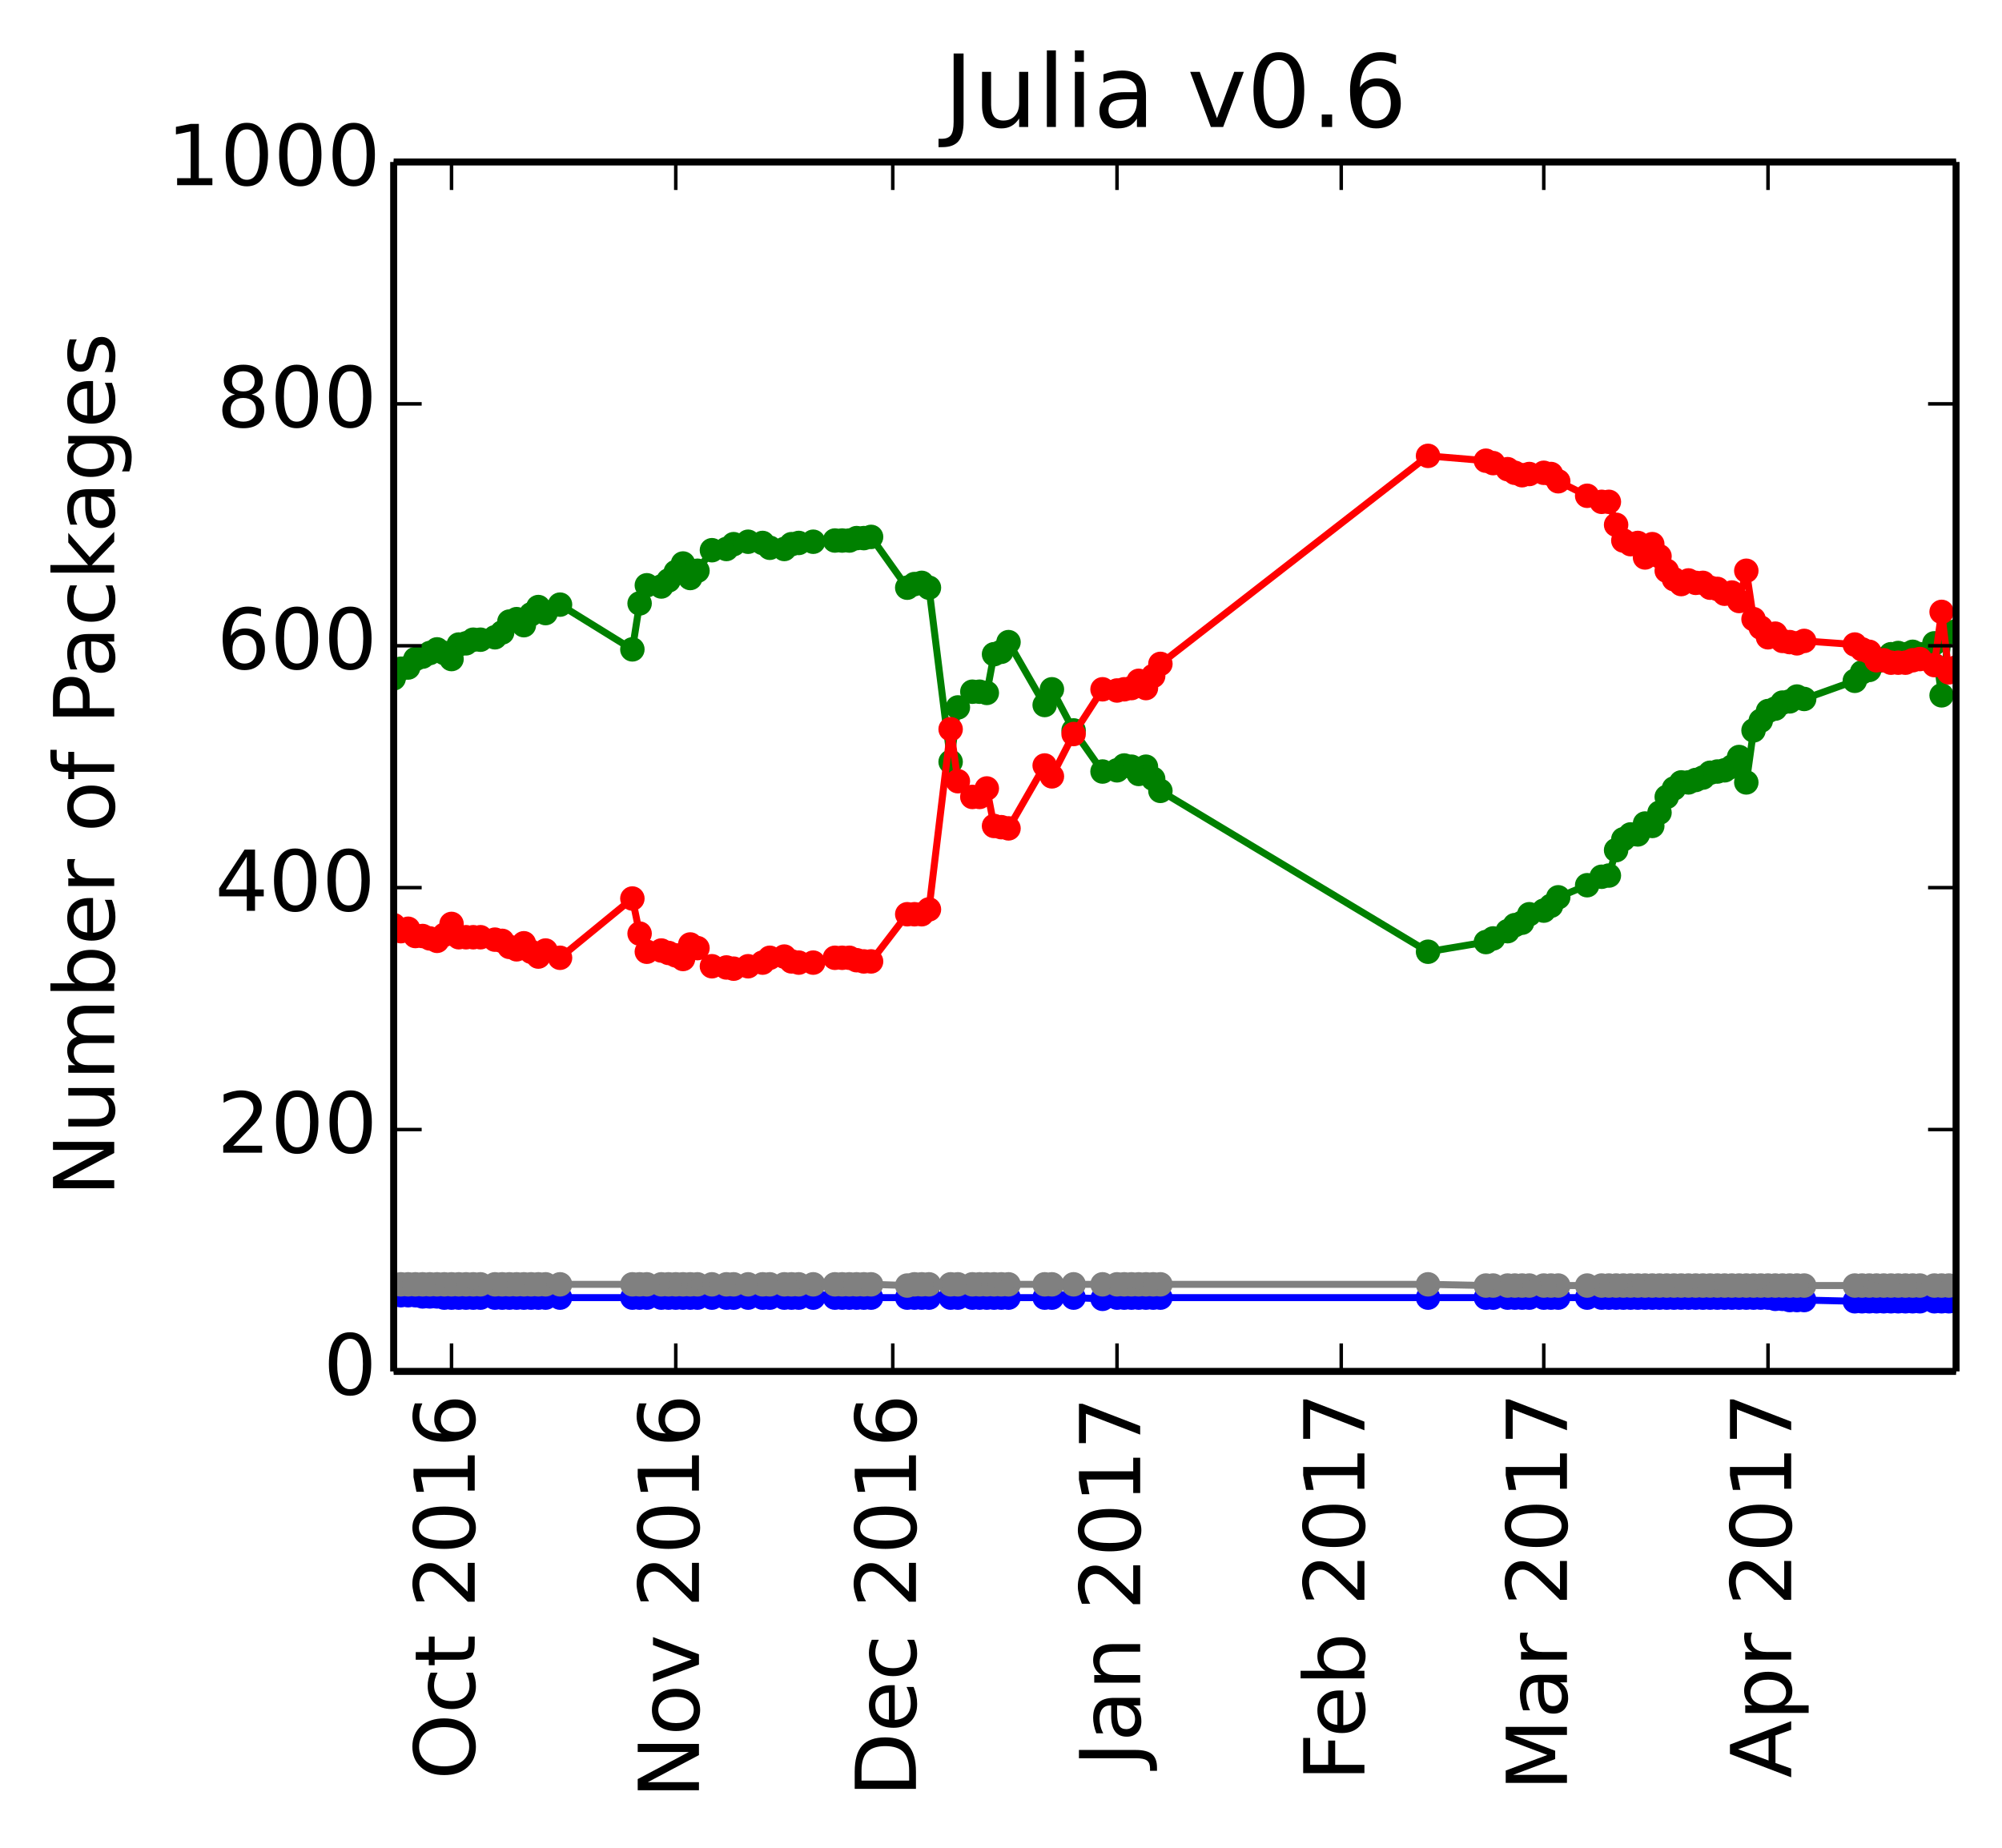 <?xml version="1.0" encoding="utf-8" standalone="no"?>
<!DOCTYPE svg PUBLIC "-//W3C//DTD SVG 1.1//EN"
  "http://www.w3.org/Graphics/SVG/1.1/DTD/svg11.dtd">
<!-- Created with matplotlib (http://matplotlib.org/) -->
<svg height="264pt" version="1.1" viewBox="0 0 286 264" width="286pt" xmlns="http://www.w3.org/2000/svg" xmlns:xlink="http://www.w3.org/1999/xlink">
 <defs>
  <style type="text/css">
*{stroke-linecap:butt;stroke-linejoin:round;}
  </style>
 </defs>
 <g id="figure_1">
  <g id="patch_1">
   <path d="
M0 264.162
L286.639 264.162
L286.639 0
L0 0
z
" style="fill:#ffffff;"/>
  </g>
  <g id="axes_1">
   <g id="patch_2">
    <path d="
M56.239 195.942
L279.439 195.942
L279.439 23.142
L56.239 23.142
z
" style="fill:#ffffff;"/>
   </g>
   <g id="line2d_1"/>
   <g id="line2d_2"/>
   <g id="line2d_3"/>
   <g id="line2d_4"/>
   <g id="line2d_5"/>
   <g id="line2d_6">
    <path clip-path="url(#p5f2161c90b)" d="
M279.439 90.188
L278.405 90.361
L277.372 99.347
L276.339 91.916
L274.272 93.471
L273.239 93.126
L272.205 93.471
L271.172 93.299
L270.139 93.471
L269.105 94.163
L268.072 94.508
L267.039 95.718
L266.005 96.063
L264.972 97.273
L257.739 99.865
L256.705 99.519
L255.672 100.211
L254.639 100.383
L253.605 101.247
L252.572 101.593
L251.539 102.975
L250.505 104.358
L249.472 111.788
L248.439 108.159
L247.405 109.542
L246.372 110.06
L245.339 110.233
L244.305 110.406
L243.272 111.097
L242.239 111.443
L241.205 111.788
L240.172 111.788
L239.139 112.652
L238.105 113.862
L237.072 116.108
L236.039 118.009
L235.005 117.663
L233.972 119.219
L232.939 119.219
L231.905 119.91
L230.872 121.465
L229.839 125.094
L228.805 125.267
L226.739 126.476
L222.605 128.204
L221.572 129.414
L220.539 130.105
L218.472 130.623
L217.439 131.833
L216.405 132.179
L215.372 133.043
L213.305 134.079
L212.272 134.598
L204.005 135.98
L165.772 112.998
L164.739 111.27
L163.705 109.542
L162.672 110.579
L161.639 109.542
L160.605 109.369
L159.572 110.06
L157.505 110.233
L153.372 104.358
L150.272 98.483
L149.239 100.729
L144.072 91.743
L143.039 93.126
L142.005 93.471
L140.972 99.001
L139.939 98.828
L138.905 98.828
L136.839 101.075
L135.805 108.851
L132.705 83.967
L131.672 83.276
L130.639 83.449
L129.605 83.967
L124.439 76.71
L123.405 76.883
L122.372 76.883
L121.339 77.228
L120.305 77.228
L119.272 77.228
L116.172 77.401
L114.105 77.574
L113.072 77.747
L112.039 78.438
L109.972 78.265
L108.939 77.574
L106.872 77.401
L104.805 77.747
L103.772 78.438
L101.705 78.611
L99.639 81.548
L98.605 82.585
L97.572 80.511
L96.539 81.721
L95.505 82.931
L94.472 83.795
L92.405 83.622
L91.372 86.214
L90.339 92.78
L80.005 86.387
L77.939 87.596
L76.905 86.732
L75.872 87.769
L74.839 89.324
L73.805 88.46
L72.772 88.806
L71.739 90.361
L70.705 91.052
L68.639 91.398
L67.605 91.398
L66.572 91.916
L65.539 92.089
L64.505 94.163
L63.472 93.299
L62.439 92.78
L61.405 93.299
L60.372 93.817
L59.339 94.163
L58.305 95.372
L57.272 95.545
L56.239 96.927" style="fill:none;stroke:#008000;stroke-linecap:square;"/>
    <defs>
     <path d="
M0 1.5
C0.398 1.5 0.779 1.342 1.061 1.061
C1.342 0.779 1.5 0.398 1.5 0
C1.5 -0.398 1.342 -0.779 1.061 -1.061
C0.779 -1.342 0.398 -1.5 0 -1.5
C-0.398 -1.5 -0.779 -1.342 -1.061 -1.061
C-1.342 -0.779 -1.5 -0.398 -1.5 0
C-1.5 0.398 -1.342 0.779 -1.061 1.061
C-0.779 1.342 -0.398 1.5 0 1.5
z
" id="mb0b177905e" style="stroke:#008000;stroke-width:0.5;"/>
    </defs>
    <g clip-path="url(#p5f2161c90b)">
     <use style="fill:#008000;stroke:#008000;stroke-width:0.5;" x="279.439" xlink:href="#mb0b177905e" y="90.188"/>
     <use style="fill:#008000;stroke:#008000;stroke-width:0.5;" x="278.405" xlink:href="#mb0b177905e" y="90.361"/>
     <use style="fill:#008000;stroke:#008000;stroke-width:0.5;" x="277.372" xlink:href="#mb0b177905e" y="99.347"/>
     <use style="fill:#008000;stroke:#008000;stroke-width:0.5;" x="276.339" xlink:href="#mb0b177905e" y="91.916"/>
     <use style="fill:#008000;stroke:#008000;stroke-width:0.5;" x="274.272" xlink:href="#mb0b177905e" y="93.471"/>
     <use style="fill:#008000;stroke:#008000;stroke-width:0.5;" x="273.239" xlink:href="#mb0b177905e" y="93.126"/>
     <use style="fill:#008000;stroke:#008000;stroke-width:0.5;" x="272.205" xlink:href="#mb0b177905e" y="93.471"/>
     <use style="fill:#008000;stroke:#008000;stroke-width:0.5;" x="271.172" xlink:href="#mb0b177905e" y="93.299"/>
     <use style="fill:#008000;stroke:#008000;stroke-width:0.5;" x="270.139" xlink:href="#mb0b177905e" y="93.471"/>
     <use style="fill:#008000;stroke:#008000;stroke-width:0.5;" x="269.105" xlink:href="#mb0b177905e" y="94.163"/>
     <use style="fill:#008000;stroke:#008000;stroke-width:0.5;" x="268.072" xlink:href="#mb0b177905e" y="94.508"/>
     <use style="fill:#008000;stroke:#008000;stroke-width:0.5;" x="267.039" xlink:href="#mb0b177905e" y="95.718"/>
     <use style="fill:#008000;stroke:#008000;stroke-width:0.5;" x="266.005" xlink:href="#mb0b177905e" y="96.063"/>
     <use style="fill:#008000;stroke:#008000;stroke-width:0.5;" x="264.972" xlink:href="#mb0b177905e" y="97.273"/>
     <use style="fill:#008000;stroke:#008000;stroke-width:0.5;" x="257.739" xlink:href="#mb0b177905e" y="99.865"/>
     <use style="fill:#008000;stroke:#008000;stroke-width:0.5;" x="256.705" xlink:href="#mb0b177905e" y="99.519"/>
     <use style="fill:#008000;stroke:#008000;stroke-width:0.5;" x="255.672" xlink:href="#mb0b177905e" y="100.211"/>
     <use style="fill:#008000;stroke:#008000;stroke-width:0.5;" x="254.639" xlink:href="#mb0b177905e" y="100.383"/>
     <use style="fill:#008000;stroke:#008000;stroke-width:0.5;" x="253.605" xlink:href="#mb0b177905e" y="101.247"/>
     <use style="fill:#008000;stroke:#008000;stroke-width:0.5;" x="252.572" xlink:href="#mb0b177905e" y="101.593"/>
     <use style="fill:#008000;stroke:#008000;stroke-width:0.5;" x="251.539" xlink:href="#mb0b177905e" y="102.975"/>
     <use style="fill:#008000;stroke:#008000;stroke-width:0.5;" x="250.505" xlink:href="#mb0b177905e" y="104.358"/>
     <use style="fill:#008000;stroke:#008000;stroke-width:0.5;" x="249.472" xlink:href="#mb0b177905e" y="111.788"/>
     <use style="fill:#008000;stroke:#008000;stroke-width:0.5;" x="248.439" xlink:href="#mb0b177905e" y="108.159"/>
     <use style="fill:#008000;stroke:#008000;stroke-width:0.5;" x="247.405" xlink:href="#mb0b177905e" y="109.542"/>
     <use style="fill:#008000;stroke:#008000;stroke-width:0.5;" x="246.372" xlink:href="#mb0b177905e" y="110.06"/>
     <use style="fill:#008000;stroke:#008000;stroke-width:0.5;" x="245.339" xlink:href="#mb0b177905e" y="110.233"/>
     <use style="fill:#008000;stroke:#008000;stroke-width:0.5;" x="244.305" xlink:href="#mb0b177905e" y="110.406"/>
     <use style="fill:#008000;stroke:#008000;stroke-width:0.5;" x="243.272" xlink:href="#mb0b177905e" y="111.097"/>
     <use style="fill:#008000;stroke:#008000;stroke-width:0.5;" x="242.239" xlink:href="#mb0b177905e" y="111.443"/>
     <use style="fill:#008000;stroke:#008000;stroke-width:0.5;" x="241.205" xlink:href="#mb0b177905e" y="111.788"/>
     <use style="fill:#008000;stroke:#008000;stroke-width:0.5;" x="240.172" xlink:href="#mb0b177905e" y="111.788"/>
     <use style="fill:#008000;stroke:#008000;stroke-width:0.5;" x="239.139" xlink:href="#mb0b177905e" y="112.652"/>
     <use style="fill:#008000;stroke:#008000;stroke-width:0.5;" x="238.105" xlink:href="#mb0b177905e" y="113.862"/>
     <use style="fill:#008000;stroke:#008000;stroke-width:0.5;" x="237.072" xlink:href="#mb0b177905e" y="116.108"/>
     <use style="fill:#008000;stroke:#008000;stroke-width:0.5;" x="236.039" xlink:href="#mb0b177905e" y="118.009"/>
     <use style="fill:#008000;stroke:#008000;stroke-width:0.5;" x="235.005" xlink:href="#mb0b177905e" y="117.663"/>
     <use style="fill:#008000;stroke:#008000;stroke-width:0.5;" x="233.972" xlink:href="#mb0b177905e" y="119.219"/>
     <use style="fill:#008000;stroke:#008000;stroke-width:0.5;" x="232.939" xlink:href="#mb0b177905e" y="119.219"/>
     <use style="fill:#008000;stroke:#008000;stroke-width:0.5;" x="231.905" xlink:href="#mb0b177905e" y="119.91"/>
     <use style="fill:#008000;stroke:#008000;stroke-width:0.5;" x="230.872" xlink:href="#mb0b177905e" y="121.465"/>
     <use style="fill:#008000;stroke:#008000;stroke-width:0.5;" x="229.839" xlink:href="#mb0b177905e" y="125.094"/>
     <use style="fill:#008000;stroke:#008000;stroke-width:0.5;" x="228.805" xlink:href="#mb0b177905e" y="125.267"/>
     <use style="fill:#008000;stroke:#008000;stroke-width:0.5;" x="226.739" xlink:href="#mb0b177905e" y="126.476"/>
     <use style="fill:#008000;stroke:#008000;stroke-width:0.5;" x="222.605" xlink:href="#mb0b177905e" y="128.204"/>
     <use style="fill:#008000;stroke:#008000;stroke-width:0.5;" x="221.572" xlink:href="#mb0b177905e" y="129.414"/>
     <use style="fill:#008000;stroke:#008000;stroke-width:0.5;" x="220.539" xlink:href="#mb0b177905e" y="130.105"/>
     <use style="fill:#008000;stroke:#008000;stroke-width:0.5;" x="218.472" xlink:href="#mb0b177905e" y="130.623"/>
     <use style="fill:#008000;stroke:#008000;stroke-width:0.5;" x="217.439" xlink:href="#mb0b177905e" y="131.833"/>
     <use style="fill:#008000;stroke:#008000;stroke-width:0.5;" x="216.405" xlink:href="#mb0b177905e" y="132.179"/>
     <use style="fill:#008000;stroke:#008000;stroke-width:0.5;" x="215.372" xlink:href="#mb0b177905e" y="133.043"/>
     <use style="fill:#008000;stroke:#008000;stroke-width:0.5;" x="213.305" xlink:href="#mb0b177905e" y="134.079"/>
     <use style="fill:#008000;stroke:#008000;stroke-width:0.5;" x="212.272" xlink:href="#mb0b177905e" y="134.598"/>
     <use style="fill:#008000;stroke:#008000;stroke-width:0.5;" x="204.005" xlink:href="#mb0b177905e" y="135.98"/>
     <use style="fill:#008000;stroke:#008000;stroke-width:0.5;" x="165.772" xlink:href="#mb0b177905e" y="112.998"/>
     <use style="fill:#008000;stroke:#008000;stroke-width:0.5;" x="164.739" xlink:href="#mb0b177905e" y="111.27"/>
     <use style="fill:#008000;stroke:#008000;stroke-width:0.5;" x="163.705" xlink:href="#mb0b177905e" y="109.542"/>
     <use style="fill:#008000;stroke:#008000;stroke-width:0.5;" x="162.672" xlink:href="#mb0b177905e" y="110.579"/>
     <use style="fill:#008000;stroke:#008000;stroke-width:0.5;" x="161.639" xlink:href="#mb0b177905e" y="109.542"/>
     <use style="fill:#008000;stroke:#008000;stroke-width:0.5;" x="160.605" xlink:href="#mb0b177905e" y="109.369"/>
     <use style="fill:#008000;stroke:#008000;stroke-width:0.5;" x="159.572" xlink:href="#mb0b177905e" y="110.06"/>
     <use style="fill:#008000;stroke:#008000;stroke-width:0.5;" x="157.505" xlink:href="#mb0b177905e" y="110.233"/>
     <use style="fill:#008000;stroke:#008000;stroke-width:0.5;" x="153.372" xlink:href="#mb0b177905e" y="104.358"/>
     <use style="fill:#008000;stroke:#008000;stroke-width:0.5;" x="150.272" xlink:href="#mb0b177905e" y="98.483"/>
     <use style="fill:#008000;stroke:#008000;stroke-width:0.5;" x="149.239" xlink:href="#mb0b177905e" y="100.729"/>
     <use style="fill:#008000;stroke:#008000;stroke-width:0.5;" x="144.072" xlink:href="#mb0b177905e" y="91.743"/>
     <use style="fill:#008000;stroke:#008000;stroke-width:0.5;" x="143.039" xlink:href="#mb0b177905e" y="93.126"/>
     <use style="fill:#008000;stroke:#008000;stroke-width:0.5;" x="142.005" xlink:href="#mb0b177905e" y="93.471"/>
     <use style="fill:#008000;stroke:#008000;stroke-width:0.5;" x="140.972" xlink:href="#mb0b177905e" y="99.001"/>
     <use style="fill:#008000;stroke:#008000;stroke-width:0.5;" x="139.939" xlink:href="#mb0b177905e" y="98.828"/>
     <use style="fill:#008000;stroke:#008000;stroke-width:0.5;" x="138.905" xlink:href="#mb0b177905e" y="98.828"/>
     <use style="fill:#008000;stroke:#008000;stroke-width:0.5;" x="136.839" xlink:href="#mb0b177905e" y="101.075"/>
     <use style="fill:#008000;stroke:#008000;stroke-width:0.5;" x="135.805" xlink:href="#mb0b177905e" y="108.851"/>
     <use style="fill:#008000;stroke:#008000;stroke-width:0.5;" x="132.705" xlink:href="#mb0b177905e" y="83.967"/>
     <use style="fill:#008000;stroke:#008000;stroke-width:0.5;" x="131.672" xlink:href="#mb0b177905e" y="83.276"/>
     <use style="fill:#008000;stroke:#008000;stroke-width:0.5;" x="130.639" xlink:href="#mb0b177905e" y="83.449"/>
     <use style="fill:#008000;stroke:#008000;stroke-width:0.5;" x="129.605" xlink:href="#mb0b177905e" y="83.967"/>
     <use style="fill:#008000;stroke:#008000;stroke-width:0.5;" x="124.439" xlink:href="#mb0b177905e" y="76.71"/>
     <use style="fill:#008000;stroke:#008000;stroke-width:0.5;" x="123.405" xlink:href="#mb0b177905e" y="76.883"/>
     <use style="fill:#008000;stroke:#008000;stroke-width:0.5;" x="122.372" xlink:href="#mb0b177905e" y="76.883"/>
     <use style="fill:#008000;stroke:#008000;stroke-width:0.5;" x="121.339" xlink:href="#mb0b177905e" y="77.228"/>
     <use style="fill:#008000;stroke:#008000;stroke-width:0.5;" x="120.305" xlink:href="#mb0b177905e" y="77.228"/>
     <use style="fill:#008000;stroke:#008000;stroke-width:0.5;" x="119.272" xlink:href="#mb0b177905e" y="77.228"/>
     <use style="fill:#008000;stroke:#008000;stroke-width:0.5;" x="116.172" xlink:href="#mb0b177905e" y="77.401"/>
     <use style="fill:#008000;stroke:#008000;stroke-width:0.5;" x="114.105" xlink:href="#mb0b177905e" y="77.574"/>
     <use style="fill:#008000;stroke:#008000;stroke-width:0.5;" x="113.072" xlink:href="#mb0b177905e" y="77.747"/>
     <use style="fill:#008000;stroke:#008000;stroke-width:0.5;" x="112.039" xlink:href="#mb0b177905e" y="78.438"/>
     <use style="fill:#008000;stroke:#008000;stroke-width:0.5;" x="109.972" xlink:href="#mb0b177905e" y="78.265"/>
     <use style="fill:#008000;stroke:#008000;stroke-width:0.5;" x="108.939" xlink:href="#mb0b177905e" y="77.574"/>
     <use style="fill:#008000;stroke:#008000;stroke-width:0.5;" x="106.872" xlink:href="#mb0b177905e" y="77.401"/>
     <use style="fill:#008000;stroke:#008000;stroke-width:0.5;" x="104.805" xlink:href="#mb0b177905e" y="77.747"/>
     <use style="fill:#008000;stroke:#008000;stroke-width:0.5;" x="103.772" xlink:href="#mb0b177905e" y="78.438"/>
     <use style="fill:#008000;stroke:#008000;stroke-width:0.5;" x="101.705" xlink:href="#mb0b177905e" y="78.611"/>
     <use style="fill:#008000;stroke:#008000;stroke-width:0.5;" x="99.639" xlink:href="#mb0b177905e" y="81.548"/>
     <use style="fill:#008000;stroke:#008000;stroke-width:0.5;" x="98.605" xlink:href="#mb0b177905e" y="82.585"/>
     <use style="fill:#008000;stroke:#008000;stroke-width:0.5;" x="97.572" xlink:href="#mb0b177905e" y="80.511"/>
     <use style="fill:#008000;stroke:#008000;stroke-width:0.5;" x="96.539" xlink:href="#mb0b177905e" y="81.721"/>
     <use style="fill:#008000;stroke:#008000;stroke-width:0.5;" x="95.505" xlink:href="#mb0b177905e" y="82.931"/>
     <use style="fill:#008000;stroke:#008000;stroke-width:0.5;" x="94.472" xlink:href="#mb0b177905e" y="83.795"/>
     <use style="fill:#008000;stroke:#008000;stroke-width:0.5;" x="92.405" xlink:href="#mb0b177905e" y="83.622"/>
     <use style="fill:#008000;stroke:#008000;stroke-width:0.5;" x="91.372" xlink:href="#mb0b177905e" y="86.214"/>
     <use style="fill:#008000;stroke:#008000;stroke-width:0.5;" x="90.339" xlink:href="#mb0b177905e" y="92.78"/>
     <use style="fill:#008000;stroke:#008000;stroke-width:0.5;" x="80.005" xlink:href="#mb0b177905e" y="86.387"/>
     <use style="fill:#008000;stroke:#008000;stroke-width:0.5;" x="77.939" xlink:href="#mb0b177905e" y="87.596"/>
     <use style="fill:#008000;stroke:#008000;stroke-width:0.5;" x="76.905" xlink:href="#mb0b177905e" y="86.732"/>
     <use style="fill:#008000;stroke:#008000;stroke-width:0.5;" x="75.872" xlink:href="#mb0b177905e" y="87.769"/>
     <use style="fill:#008000;stroke:#008000;stroke-width:0.5;" x="74.839" xlink:href="#mb0b177905e" y="89.324"/>
     <use style="fill:#008000;stroke:#008000;stroke-width:0.5;" x="73.805" xlink:href="#mb0b177905e" y="88.46"/>
     <use style="fill:#008000;stroke:#008000;stroke-width:0.5;" x="72.772" xlink:href="#mb0b177905e" y="88.806"/>
     <use style="fill:#008000;stroke:#008000;stroke-width:0.5;" x="71.739" xlink:href="#mb0b177905e" y="90.361"/>
     <use style="fill:#008000;stroke:#008000;stroke-width:0.5;" x="70.705" xlink:href="#mb0b177905e" y="91.052"/>
     <use style="fill:#008000;stroke:#008000;stroke-width:0.5;" x="68.639" xlink:href="#mb0b177905e" y="91.398"/>
     <use style="fill:#008000;stroke:#008000;stroke-width:0.5;" x="67.605" xlink:href="#mb0b177905e" y="91.398"/>
     <use style="fill:#008000;stroke:#008000;stroke-width:0.5;" x="66.572" xlink:href="#mb0b177905e" y="91.916"/>
     <use style="fill:#008000;stroke:#008000;stroke-width:0.5;" x="65.539" xlink:href="#mb0b177905e" y="92.089"/>
     <use style="fill:#008000;stroke:#008000;stroke-width:0.5;" x="64.505" xlink:href="#mb0b177905e" y="94.163"/>
     <use style="fill:#008000;stroke:#008000;stroke-width:0.5;" x="63.472" xlink:href="#mb0b177905e" y="93.299"/>
     <use style="fill:#008000;stroke:#008000;stroke-width:0.5;" x="62.439" xlink:href="#mb0b177905e" y="92.78"/>
     <use style="fill:#008000;stroke:#008000;stroke-width:0.5;" x="61.405" xlink:href="#mb0b177905e" y="93.299"/>
     <use style="fill:#008000;stroke:#008000;stroke-width:0.5;" x="60.372" xlink:href="#mb0b177905e" y="93.817"/>
     <use style="fill:#008000;stroke:#008000;stroke-width:0.5;" x="59.339" xlink:href="#mb0b177905e" y="94.163"/>
     <use style="fill:#008000;stroke:#008000;stroke-width:0.5;" x="58.305" xlink:href="#mb0b177905e" y="95.372"/>
     <use style="fill:#008000;stroke:#008000;stroke-width:0.5;" x="57.272" xlink:href="#mb0b177905e" y="95.545"/>
     <use style="fill:#008000;stroke:#008000;stroke-width:0.5;" x="56.239" xlink:href="#mb0b177905e" y="96.927"/>
    </g>
   </g>
   <g id="line2d_7">
    <path clip-path="url(#p5f2161c90b)" d="
M279.439 95.372
L278.405 96.063
L277.372 87.423
L276.339 95.027
L274.272 94.163
L273.239 94.335
L272.205 94.681
L271.172 94.681
L270.139 94.681
L269.105 94.335
L268.072 94.335
L267.039 93.126
L266.005 92.78
L264.972 92.089
L257.739 91.571
L256.705 91.916
L255.672 91.743
L254.639 91.571
L253.605 90.534
L252.572 91.052
L251.539 89.67
L250.505 88.46
L249.472 81.548
L248.439 85.868
L247.405 84.659
L246.372 84.831
L245.339 84.14
L244.305 83.967
L243.272 83.276
L242.239 83.276
L241.205 82.931
L240.172 83.449
L239.139 82.758
L238.105 81.548
L237.072 79.475
L236.039 77.747
L235.005 79.647
L233.972 77.574
L232.939 77.747
L231.905 77.228
L230.872 74.982
L229.839 71.699
L228.805 71.699
L226.739 70.835
L222.605 68.761
L221.572 67.724
L220.539 67.551
L218.472 67.724
L217.439 67.897
L216.405 67.551
L215.372 67.033
L213.305 66.169
L212.272 65.823
L204.005 65.132
L165.772 94.854
L164.739 96.582
L163.705 98.31
L162.672 97.273
L161.639 98.31
L160.605 98.483
L159.572 98.655
L157.505 98.483
L153.372 104.876
L150.272 110.924
L149.239 109.369
L144.072 118.355
L143.039 118.182
L142.005 118.009
L140.972 112.652
L139.939 113.862
L138.905 113.862
L136.839 111.615
L135.805 104.185
L132.705 129.932
L131.672 130.623
L130.639 130.623
L129.605 130.623
L124.439 137.363
L123.405 137.363
L122.372 137.19
L121.339 136.844
L120.305 136.844
L119.272 136.844
L116.172 137.535
L114.105 137.535
L113.072 137.363
L112.039 136.671
L109.972 136.844
L108.939 137.535
L106.872 138.054
L104.805 138.399
L103.772 138.227
L101.705 138.054
L99.639 135.462
L98.605 134.943
L97.572 137.017
L96.539 136.499
L95.505 136.153
L94.472 135.807
L92.405 135.98
L91.372 133.388
L90.339 128.377
L80.005 136.844
L77.939 135.807
L76.905 136.671
L75.872 135.98
L74.839 134.771
L73.805 135.635
L72.772 135.289
L71.739 134.425
L70.705 134.252
L68.639 133.907
L67.605 133.907
L66.572 133.907
L65.539 133.907
L64.505 132.006
L63.472 133.561
L62.439 134.425
L61.405 134.079
L60.372 133.734
L59.339 133.734
L58.305 132.697
L57.272 133.043
L56.239 132.179" style="fill:none;stroke:#ff0000;stroke-linecap:square;"/>
    <defs>
     <path d="
M0 1.5
C0.398 1.5 0.779 1.342 1.061 1.061
C1.342 0.779 1.5 0.398 1.5 0
C1.5 -0.398 1.342 -0.779 1.061 -1.061
C0.779 -1.342 0.398 -1.5 0 -1.5
C-0.398 -1.5 -0.779 -1.342 -1.061 -1.061
C-1.342 -0.779 -1.5 -0.398 -1.5 0
C-1.5 0.398 -1.342 0.779 -1.061 1.061
C-0.779 1.342 -0.398 1.5 0 1.5
z
" id="ma07bdd5909" style="stroke:#ff0000;stroke-width:0.5;"/>
    </defs>
    <g clip-path="url(#p5f2161c90b)">
     <use style="fill:#ff0000;stroke:#ff0000;stroke-width:0.5;" x="279.439" xlink:href="#ma07bdd5909" y="95.372"/>
     <use style="fill:#ff0000;stroke:#ff0000;stroke-width:0.5;" x="278.405" xlink:href="#ma07bdd5909" y="96.063"/>
     <use style="fill:#ff0000;stroke:#ff0000;stroke-width:0.5;" x="277.372" xlink:href="#ma07bdd5909" y="87.423"/>
     <use style="fill:#ff0000;stroke:#ff0000;stroke-width:0.5;" x="276.339" xlink:href="#ma07bdd5909" y="95.027"/>
     <use style="fill:#ff0000;stroke:#ff0000;stroke-width:0.5;" x="274.272" xlink:href="#ma07bdd5909" y="94.163"/>
     <use style="fill:#ff0000;stroke:#ff0000;stroke-width:0.5;" x="273.239" xlink:href="#ma07bdd5909" y="94.335"/>
     <use style="fill:#ff0000;stroke:#ff0000;stroke-width:0.5;" x="272.205" xlink:href="#ma07bdd5909" y="94.681"/>
     <use style="fill:#ff0000;stroke:#ff0000;stroke-width:0.5;" x="271.172" xlink:href="#ma07bdd5909" y="94.681"/>
     <use style="fill:#ff0000;stroke:#ff0000;stroke-width:0.5;" x="270.139" xlink:href="#ma07bdd5909" y="94.681"/>
     <use style="fill:#ff0000;stroke:#ff0000;stroke-width:0.5;" x="269.105" xlink:href="#ma07bdd5909" y="94.335"/>
     <use style="fill:#ff0000;stroke:#ff0000;stroke-width:0.5;" x="268.072" xlink:href="#ma07bdd5909" y="94.335"/>
     <use style="fill:#ff0000;stroke:#ff0000;stroke-width:0.5;" x="267.039" xlink:href="#ma07bdd5909" y="93.126"/>
     <use style="fill:#ff0000;stroke:#ff0000;stroke-width:0.5;" x="266.005" xlink:href="#ma07bdd5909" y="92.78"/>
     <use style="fill:#ff0000;stroke:#ff0000;stroke-width:0.5;" x="264.972" xlink:href="#ma07bdd5909" y="92.089"/>
     <use style="fill:#ff0000;stroke:#ff0000;stroke-width:0.5;" x="257.739" xlink:href="#ma07bdd5909" y="91.571"/>
     <use style="fill:#ff0000;stroke:#ff0000;stroke-width:0.5;" x="256.705" xlink:href="#ma07bdd5909" y="91.916"/>
     <use style="fill:#ff0000;stroke:#ff0000;stroke-width:0.5;" x="255.672" xlink:href="#ma07bdd5909" y="91.743"/>
     <use style="fill:#ff0000;stroke:#ff0000;stroke-width:0.5;" x="254.639" xlink:href="#ma07bdd5909" y="91.571"/>
     <use style="fill:#ff0000;stroke:#ff0000;stroke-width:0.5;" x="253.605" xlink:href="#ma07bdd5909" y="90.534"/>
     <use style="fill:#ff0000;stroke:#ff0000;stroke-width:0.5;" x="252.572" xlink:href="#ma07bdd5909" y="91.052"/>
     <use style="fill:#ff0000;stroke:#ff0000;stroke-width:0.5;" x="251.539" xlink:href="#ma07bdd5909" y="89.67"/>
     <use style="fill:#ff0000;stroke:#ff0000;stroke-width:0.5;" x="250.505" xlink:href="#ma07bdd5909" y="88.46"/>
     <use style="fill:#ff0000;stroke:#ff0000;stroke-width:0.5;" x="249.472" xlink:href="#ma07bdd5909" y="81.548"/>
     <use style="fill:#ff0000;stroke:#ff0000;stroke-width:0.5;" x="248.439" xlink:href="#ma07bdd5909" y="85.868"/>
     <use style="fill:#ff0000;stroke:#ff0000;stroke-width:0.5;" x="247.405" xlink:href="#ma07bdd5909" y="84.659"/>
     <use style="fill:#ff0000;stroke:#ff0000;stroke-width:0.5;" x="246.372" xlink:href="#ma07bdd5909" y="84.831"/>
     <use style="fill:#ff0000;stroke:#ff0000;stroke-width:0.5;" x="245.339" xlink:href="#ma07bdd5909" y="84.14"/>
     <use style="fill:#ff0000;stroke:#ff0000;stroke-width:0.5;" x="244.305" xlink:href="#ma07bdd5909" y="83.967"/>
     <use style="fill:#ff0000;stroke:#ff0000;stroke-width:0.5;" x="243.272" xlink:href="#ma07bdd5909" y="83.276"/>
     <use style="fill:#ff0000;stroke:#ff0000;stroke-width:0.5;" x="242.239" xlink:href="#ma07bdd5909" y="83.276"/>
     <use style="fill:#ff0000;stroke:#ff0000;stroke-width:0.5;" x="241.205" xlink:href="#ma07bdd5909" y="82.931"/>
     <use style="fill:#ff0000;stroke:#ff0000;stroke-width:0.5;" x="240.172" xlink:href="#ma07bdd5909" y="83.449"/>
     <use style="fill:#ff0000;stroke:#ff0000;stroke-width:0.5;" x="239.139" xlink:href="#ma07bdd5909" y="82.758"/>
     <use style="fill:#ff0000;stroke:#ff0000;stroke-width:0.5;" x="238.105" xlink:href="#ma07bdd5909" y="81.548"/>
     <use style="fill:#ff0000;stroke:#ff0000;stroke-width:0.5;" x="237.072" xlink:href="#ma07bdd5909" y="79.475"/>
     <use style="fill:#ff0000;stroke:#ff0000;stroke-width:0.5;" x="236.039" xlink:href="#ma07bdd5909" y="77.747"/>
     <use style="fill:#ff0000;stroke:#ff0000;stroke-width:0.5;" x="235.005" xlink:href="#ma07bdd5909" y="79.647"/>
     <use style="fill:#ff0000;stroke:#ff0000;stroke-width:0.5;" x="233.972" xlink:href="#ma07bdd5909" y="77.574"/>
     <use style="fill:#ff0000;stroke:#ff0000;stroke-width:0.5;" x="232.939" xlink:href="#ma07bdd5909" y="77.747"/>
     <use style="fill:#ff0000;stroke:#ff0000;stroke-width:0.5;" x="231.905" xlink:href="#ma07bdd5909" y="77.228"/>
     <use style="fill:#ff0000;stroke:#ff0000;stroke-width:0.5;" x="230.872" xlink:href="#ma07bdd5909" y="74.982"/>
     <use style="fill:#ff0000;stroke:#ff0000;stroke-width:0.5;" x="229.839" xlink:href="#ma07bdd5909" y="71.699"/>
     <use style="fill:#ff0000;stroke:#ff0000;stroke-width:0.5;" x="228.805" xlink:href="#ma07bdd5909" y="71.699"/>
     <use style="fill:#ff0000;stroke:#ff0000;stroke-width:0.5;" x="226.739" xlink:href="#ma07bdd5909" y="70.835"/>
     <use style="fill:#ff0000;stroke:#ff0000;stroke-width:0.5;" x="222.605" xlink:href="#ma07bdd5909" y="68.761"/>
     <use style="fill:#ff0000;stroke:#ff0000;stroke-width:0.5;" x="221.572" xlink:href="#ma07bdd5909" y="67.724"/>
     <use style="fill:#ff0000;stroke:#ff0000;stroke-width:0.5;" x="220.539" xlink:href="#ma07bdd5909" y="67.551"/>
     <use style="fill:#ff0000;stroke:#ff0000;stroke-width:0.5;" x="218.472" xlink:href="#ma07bdd5909" y="67.724"/>
     <use style="fill:#ff0000;stroke:#ff0000;stroke-width:0.5;" x="217.439" xlink:href="#ma07bdd5909" y="67.897"/>
     <use style="fill:#ff0000;stroke:#ff0000;stroke-width:0.5;" x="216.405" xlink:href="#ma07bdd5909" y="67.551"/>
     <use style="fill:#ff0000;stroke:#ff0000;stroke-width:0.5;" x="215.372" xlink:href="#ma07bdd5909" y="67.033"/>
     <use style="fill:#ff0000;stroke:#ff0000;stroke-width:0.5;" x="213.305" xlink:href="#ma07bdd5909" y="66.169"/>
     <use style="fill:#ff0000;stroke:#ff0000;stroke-width:0.5;" x="212.272" xlink:href="#ma07bdd5909" y="65.823"/>
     <use style="fill:#ff0000;stroke:#ff0000;stroke-width:0.5;" x="204.005" xlink:href="#ma07bdd5909" y="65.132"/>
     <use style="fill:#ff0000;stroke:#ff0000;stroke-width:0.5;" x="165.772" xlink:href="#ma07bdd5909" y="94.854"/>
     <use style="fill:#ff0000;stroke:#ff0000;stroke-width:0.5;" x="164.739" xlink:href="#ma07bdd5909" y="96.582"/>
     <use style="fill:#ff0000;stroke:#ff0000;stroke-width:0.5;" x="163.705" xlink:href="#ma07bdd5909" y="98.31"/>
     <use style="fill:#ff0000;stroke:#ff0000;stroke-width:0.5;" x="162.672" xlink:href="#ma07bdd5909" y="97.273"/>
     <use style="fill:#ff0000;stroke:#ff0000;stroke-width:0.5;" x="161.639" xlink:href="#ma07bdd5909" y="98.31"/>
     <use style="fill:#ff0000;stroke:#ff0000;stroke-width:0.5;" x="160.605" xlink:href="#ma07bdd5909" y="98.483"/>
     <use style="fill:#ff0000;stroke:#ff0000;stroke-width:0.5;" x="159.572" xlink:href="#ma07bdd5909" y="98.655"/>
     <use style="fill:#ff0000;stroke:#ff0000;stroke-width:0.5;" x="157.505" xlink:href="#ma07bdd5909" y="98.483"/>
     <use style="fill:#ff0000;stroke:#ff0000;stroke-width:0.5;" x="153.372" xlink:href="#ma07bdd5909" y="104.876"/>
     <use style="fill:#ff0000;stroke:#ff0000;stroke-width:0.5;" x="150.272" xlink:href="#ma07bdd5909" y="110.924"/>
     <use style="fill:#ff0000;stroke:#ff0000;stroke-width:0.5;" x="149.239" xlink:href="#ma07bdd5909" y="109.369"/>
     <use style="fill:#ff0000;stroke:#ff0000;stroke-width:0.5;" x="144.072" xlink:href="#ma07bdd5909" y="118.355"/>
     <use style="fill:#ff0000;stroke:#ff0000;stroke-width:0.5;" x="143.039" xlink:href="#ma07bdd5909" y="118.182"/>
     <use style="fill:#ff0000;stroke:#ff0000;stroke-width:0.5;" x="142.005" xlink:href="#ma07bdd5909" y="118.009"/>
     <use style="fill:#ff0000;stroke:#ff0000;stroke-width:0.5;" x="140.972" xlink:href="#ma07bdd5909" y="112.652"/>
     <use style="fill:#ff0000;stroke:#ff0000;stroke-width:0.5;" x="139.939" xlink:href="#ma07bdd5909" y="113.862"/>
     <use style="fill:#ff0000;stroke:#ff0000;stroke-width:0.5;" x="138.905" xlink:href="#ma07bdd5909" y="113.862"/>
     <use style="fill:#ff0000;stroke:#ff0000;stroke-width:0.5;" x="136.839" xlink:href="#ma07bdd5909" y="111.615"/>
     <use style="fill:#ff0000;stroke:#ff0000;stroke-width:0.5;" x="135.805" xlink:href="#ma07bdd5909" y="104.185"/>
     <use style="fill:#ff0000;stroke:#ff0000;stroke-width:0.5;" x="132.705" xlink:href="#ma07bdd5909" y="129.932"/>
     <use style="fill:#ff0000;stroke:#ff0000;stroke-width:0.5;" x="131.672" xlink:href="#ma07bdd5909" y="130.623"/>
     <use style="fill:#ff0000;stroke:#ff0000;stroke-width:0.5;" x="130.639" xlink:href="#ma07bdd5909" y="130.623"/>
     <use style="fill:#ff0000;stroke:#ff0000;stroke-width:0.5;" x="129.605" xlink:href="#ma07bdd5909" y="130.623"/>
     <use style="fill:#ff0000;stroke:#ff0000;stroke-width:0.5;" x="124.439" xlink:href="#ma07bdd5909" y="137.363"/>
     <use style="fill:#ff0000;stroke:#ff0000;stroke-width:0.5;" x="123.405" xlink:href="#ma07bdd5909" y="137.363"/>
     <use style="fill:#ff0000;stroke:#ff0000;stroke-width:0.5;" x="122.372" xlink:href="#ma07bdd5909" y="137.19"/>
     <use style="fill:#ff0000;stroke:#ff0000;stroke-width:0.5;" x="121.339" xlink:href="#ma07bdd5909" y="136.844"/>
     <use style="fill:#ff0000;stroke:#ff0000;stroke-width:0.5;" x="120.305" xlink:href="#ma07bdd5909" y="136.844"/>
     <use style="fill:#ff0000;stroke:#ff0000;stroke-width:0.5;" x="119.272" xlink:href="#ma07bdd5909" y="136.844"/>
     <use style="fill:#ff0000;stroke:#ff0000;stroke-width:0.5;" x="116.172" xlink:href="#ma07bdd5909" y="137.535"/>
     <use style="fill:#ff0000;stroke:#ff0000;stroke-width:0.5;" x="114.105" xlink:href="#ma07bdd5909" y="137.535"/>
     <use style="fill:#ff0000;stroke:#ff0000;stroke-width:0.5;" x="113.072" xlink:href="#ma07bdd5909" y="137.363"/>
     <use style="fill:#ff0000;stroke:#ff0000;stroke-width:0.5;" x="112.039" xlink:href="#ma07bdd5909" y="136.671"/>
     <use style="fill:#ff0000;stroke:#ff0000;stroke-width:0.5;" x="109.972" xlink:href="#ma07bdd5909" y="136.844"/>
     <use style="fill:#ff0000;stroke:#ff0000;stroke-width:0.5;" x="108.939" xlink:href="#ma07bdd5909" y="137.535"/>
     <use style="fill:#ff0000;stroke:#ff0000;stroke-width:0.5;" x="106.872" xlink:href="#ma07bdd5909" y="138.054"/>
     <use style="fill:#ff0000;stroke:#ff0000;stroke-width:0.5;" x="104.805" xlink:href="#ma07bdd5909" y="138.399"/>
     <use style="fill:#ff0000;stroke:#ff0000;stroke-width:0.5;" x="103.772" xlink:href="#ma07bdd5909" y="138.227"/>
     <use style="fill:#ff0000;stroke:#ff0000;stroke-width:0.5;" x="101.705" xlink:href="#ma07bdd5909" y="138.054"/>
     <use style="fill:#ff0000;stroke:#ff0000;stroke-width:0.5;" x="99.639" xlink:href="#ma07bdd5909" y="135.462"/>
     <use style="fill:#ff0000;stroke:#ff0000;stroke-width:0.5;" x="98.605" xlink:href="#ma07bdd5909" y="134.943"/>
     <use style="fill:#ff0000;stroke:#ff0000;stroke-width:0.5;" x="97.572" xlink:href="#ma07bdd5909" y="137.017"/>
     <use style="fill:#ff0000;stroke:#ff0000;stroke-width:0.5;" x="96.539" xlink:href="#ma07bdd5909" y="136.499"/>
     <use style="fill:#ff0000;stroke:#ff0000;stroke-width:0.5;" x="95.505" xlink:href="#ma07bdd5909" y="136.153"/>
     <use style="fill:#ff0000;stroke:#ff0000;stroke-width:0.5;" x="94.472" xlink:href="#ma07bdd5909" y="135.807"/>
     <use style="fill:#ff0000;stroke:#ff0000;stroke-width:0.5;" x="92.405" xlink:href="#ma07bdd5909" y="135.98"/>
     <use style="fill:#ff0000;stroke:#ff0000;stroke-width:0.5;" x="91.372" xlink:href="#ma07bdd5909" y="133.388"/>
     <use style="fill:#ff0000;stroke:#ff0000;stroke-width:0.5;" x="90.339" xlink:href="#ma07bdd5909" y="128.377"/>
     <use style="fill:#ff0000;stroke:#ff0000;stroke-width:0.5;" x="80.005" xlink:href="#ma07bdd5909" y="136.844"/>
     <use style="fill:#ff0000;stroke:#ff0000;stroke-width:0.5;" x="77.939" xlink:href="#ma07bdd5909" y="135.807"/>
     <use style="fill:#ff0000;stroke:#ff0000;stroke-width:0.5;" x="76.905" xlink:href="#ma07bdd5909" y="136.671"/>
     <use style="fill:#ff0000;stroke:#ff0000;stroke-width:0.5;" x="75.872" xlink:href="#ma07bdd5909" y="135.98"/>
     <use style="fill:#ff0000;stroke:#ff0000;stroke-width:0.5;" x="74.839" xlink:href="#ma07bdd5909" y="134.771"/>
     <use style="fill:#ff0000;stroke:#ff0000;stroke-width:0.5;" x="73.805" xlink:href="#ma07bdd5909" y="135.635"/>
     <use style="fill:#ff0000;stroke:#ff0000;stroke-width:0.5;" x="72.772" xlink:href="#ma07bdd5909" y="135.289"/>
     <use style="fill:#ff0000;stroke:#ff0000;stroke-width:0.5;" x="71.739" xlink:href="#ma07bdd5909" y="134.425"/>
     <use style="fill:#ff0000;stroke:#ff0000;stroke-width:0.5;" x="70.705" xlink:href="#ma07bdd5909" y="134.252"/>
     <use style="fill:#ff0000;stroke:#ff0000;stroke-width:0.5;" x="68.639" xlink:href="#ma07bdd5909" y="133.907"/>
     <use style="fill:#ff0000;stroke:#ff0000;stroke-width:0.5;" x="67.605" xlink:href="#ma07bdd5909" y="133.907"/>
     <use style="fill:#ff0000;stroke:#ff0000;stroke-width:0.5;" x="66.572" xlink:href="#ma07bdd5909" y="133.907"/>
     <use style="fill:#ff0000;stroke:#ff0000;stroke-width:0.5;" x="65.539" xlink:href="#ma07bdd5909" y="133.907"/>
     <use style="fill:#ff0000;stroke:#ff0000;stroke-width:0.5;" x="64.505" xlink:href="#ma07bdd5909" y="132.006"/>
     <use style="fill:#ff0000;stroke:#ff0000;stroke-width:0.5;" x="63.472" xlink:href="#ma07bdd5909" y="133.561"/>
     <use style="fill:#ff0000;stroke:#ff0000;stroke-width:0.5;" x="62.439" xlink:href="#ma07bdd5909" y="134.425"/>
     <use style="fill:#ff0000;stroke:#ff0000;stroke-width:0.5;" x="61.405" xlink:href="#ma07bdd5909" y="134.079"/>
     <use style="fill:#ff0000;stroke:#ff0000;stroke-width:0.5;" x="60.372" xlink:href="#ma07bdd5909" y="133.734"/>
     <use style="fill:#ff0000;stroke:#ff0000;stroke-width:0.5;" x="59.339" xlink:href="#ma07bdd5909" y="133.734"/>
     <use style="fill:#ff0000;stroke:#ff0000;stroke-width:0.5;" x="58.305" xlink:href="#ma07bdd5909" y="132.697"/>
     <use style="fill:#ff0000;stroke:#ff0000;stroke-width:0.5;" x="57.272" xlink:href="#ma07bdd5909" y="133.043"/>
     <use style="fill:#ff0000;stroke:#ff0000;stroke-width:0.5;" x="56.239" xlink:href="#ma07bdd5909" y="132.179"/>
    </g>
   </g>
   <g id="line2d_8">
    <path clip-path="url(#p5f2161c90b)" d="
M279.439 185.919
L278.405 185.919
L277.372 185.919
L276.339 185.919
L274.272 185.919
L273.239 185.919
L272.205 185.919
L271.172 185.919
L270.139 185.919
L269.105 185.919
L268.072 185.919
L267.039 185.919
L266.005 185.919
L264.972 185.919
L257.739 185.747
L256.705 185.747
L255.672 185.747
L254.639 185.574
L253.605 185.574
L252.572 185.401
L251.539 185.401
L250.505 185.401
L249.472 185.401
L248.439 185.401
L247.405 185.401
L246.372 185.401
L245.339 185.401
L244.305 185.401
L243.272 185.401
L242.239 185.401
L241.205 185.401
L240.172 185.401
L239.139 185.401
L238.105 185.401
L237.072 185.401
L236.039 185.401
L235.005 185.401
L233.972 185.401
L232.939 185.401
L231.905 185.401
L230.872 185.401
L229.839 185.401
L228.805 185.401
L226.739 185.401
L222.605 185.401
L221.572 185.401
L220.539 185.401
L218.472 185.401
L217.439 185.401
L216.405 185.401
L215.372 185.401
L213.305 185.401
L212.272 185.401
L204.005 185.401
L165.772 185.401
L164.739 185.401
L163.705 185.401
L162.672 185.401
L161.639 185.401
L160.605 185.401
L159.572 185.401
L157.505 185.574
L153.372 185.401
L150.272 185.401
L149.239 185.401
L144.072 185.401
L143.039 185.401
L142.005 185.401
L140.972 185.401
L139.939 185.401
L138.905 185.401
L136.839 185.401
L135.805 185.401
L132.705 185.401
L131.672 185.401
L130.639 185.401
L129.605 185.401
L124.439 185.401
L123.405 185.401
L122.372 185.401
L121.339 185.401
L120.305 185.401
L119.272 185.401
L116.172 185.401
L114.105 185.401
L113.072 185.401
L112.039 185.401
L109.972 185.401
L108.939 185.401
L106.872 185.401
L104.805 185.401
L103.772 185.401
L101.705 185.401
L99.639 185.401
L98.605 185.401
L97.572 185.401
L96.539 185.401
L95.505 185.401
L94.472 185.401
L92.405 185.401
L91.372 185.401
L90.339 185.401
L80.005 185.401
L77.939 185.401
L76.905 185.401
L75.872 185.401
L74.839 185.401
L73.805 185.401
L72.772 185.401
L71.739 185.401
L70.705 185.401
L68.639 185.401
L67.605 185.401
L66.572 185.401
L65.539 185.401
L64.505 185.401
L63.472 185.401
L62.439 185.228
L61.405 185.228
L60.372 185.228
L59.339 185.055
L58.305 185.055
L57.272 185.055
L56.239 185.055" style="fill:none;stroke:#0000ff;stroke-linecap:square;"/>
    <defs>
     <path d="
M0 1.5
C0.398 1.5 0.779 1.342 1.061 1.061
C1.342 0.779 1.5 0.398 1.5 0
C1.5 -0.398 1.342 -0.779 1.061 -1.061
C0.779 -1.342 0.398 -1.5 0 -1.5
C-0.398 -1.5 -0.779 -1.342 -1.061 -1.061
C-1.342 -0.779 -1.5 -0.398 -1.5 0
C-1.5 0.398 -1.342 0.779 -1.061 1.061
C-0.779 1.342 -0.398 1.5 0 1.5
z
" id="m76a7ce5b4a" style="stroke:#0000ff;stroke-width:0.5;"/>
    </defs>
    <g clip-path="url(#p5f2161c90b)">
     <use style="fill:#0000ff;stroke:#0000ff;stroke-width:0.5;" x="279.439" xlink:href="#m76a7ce5b4a" y="185.919"/>
     <use style="fill:#0000ff;stroke:#0000ff;stroke-width:0.5;" x="278.405" xlink:href="#m76a7ce5b4a" y="185.919"/>
     <use style="fill:#0000ff;stroke:#0000ff;stroke-width:0.5;" x="277.372" xlink:href="#m76a7ce5b4a" y="185.919"/>
     <use style="fill:#0000ff;stroke:#0000ff;stroke-width:0.5;" x="276.339" xlink:href="#m76a7ce5b4a" y="185.919"/>
     <use style="fill:#0000ff;stroke:#0000ff;stroke-width:0.5;" x="274.272" xlink:href="#m76a7ce5b4a" y="185.919"/>
     <use style="fill:#0000ff;stroke:#0000ff;stroke-width:0.5;" x="273.239" xlink:href="#m76a7ce5b4a" y="185.919"/>
     <use style="fill:#0000ff;stroke:#0000ff;stroke-width:0.5;" x="272.205" xlink:href="#m76a7ce5b4a" y="185.919"/>
     <use style="fill:#0000ff;stroke:#0000ff;stroke-width:0.5;" x="271.172" xlink:href="#m76a7ce5b4a" y="185.919"/>
     <use style="fill:#0000ff;stroke:#0000ff;stroke-width:0.5;" x="270.139" xlink:href="#m76a7ce5b4a" y="185.919"/>
     <use style="fill:#0000ff;stroke:#0000ff;stroke-width:0.5;" x="269.105" xlink:href="#m76a7ce5b4a" y="185.919"/>
     <use style="fill:#0000ff;stroke:#0000ff;stroke-width:0.5;" x="268.072" xlink:href="#m76a7ce5b4a" y="185.919"/>
     <use style="fill:#0000ff;stroke:#0000ff;stroke-width:0.5;" x="267.039" xlink:href="#m76a7ce5b4a" y="185.919"/>
     <use style="fill:#0000ff;stroke:#0000ff;stroke-width:0.5;" x="266.005" xlink:href="#m76a7ce5b4a" y="185.919"/>
     <use style="fill:#0000ff;stroke:#0000ff;stroke-width:0.5;" x="264.972" xlink:href="#m76a7ce5b4a" y="185.919"/>
     <use style="fill:#0000ff;stroke:#0000ff;stroke-width:0.5;" x="257.739" xlink:href="#m76a7ce5b4a" y="185.747"/>
     <use style="fill:#0000ff;stroke:#0000ff;stroke-width:0.5;" x="256.705" xlink:href="#m76a7ce5b4a" y="185.747"/>
     <use style="fill:#0000ff;stroke:#0000ff;stroke-width:0.5;" x="255.672" xlink:href="#m76a7ce5b4a" y="185.747"/>
     <use style="fill:#0000ff;stroke:#0000ff;stroke-width:0.5;" x="254.639" xlink:href="#m76a7ce5b4a" y="185.574"/>
     <use style="fill:#0000ff;stroke:#0000ff;stroke-width:0.5;" x="253.605" xlink:href="#m76a7ce5b4a" y="185.574"/>
     <use style="fill:#0000ff;stroke:#0000ff;stroke-width:0.5;" x="252.572" xlink:href="#m76a7ce5b4a" y="185.401"/>
     <use style="fill:#0000ff;stroke:#0000ff;stroke-width:0.5;" x="251.539" xlink:href="#m76a7ce5b4a" y="185.401"/>
     <use style="fill:#0000ff;stroke:#0000ff;stroke-width:0.5;" x="250.505" xlink:href="#m76a7ce5b4a" y="185.401"/>
     <use style="fill:#0000ff;stroke:#0000ff;stroke-width:0.5;" x="249.472" xlink:href="#m76a7ce5b4a" y="185.401"/>
     <use style="fill:#0000ff;stroke:#0000ff;stroke-width:0.5;" x="248.439" xlink:href="#m76a7ce5b4a" y="185.401"/>
     <use style="fill:#0000ff;stroke:#0000ff;stroke-width:0.5;" x="247.405" xlink:href="#m76a7ce5b4a" y="185.401"/>
     <use style="fill:#0000ff;stroke:#0000ff;stroke-width:0.5;" x="246.372" xlink:href="#m76a7ce5b4a" y="185.401"/>
     <use style="fill:#0000ff;stroke:#0000ff;stroke-width:0.5;" x="245.339" xlink:href="#m76a7ce5b4a" y="185.401"/>
     <use style="fill:#0000ff;stroke:#0000ff;stroke-width:0.5;" x="244.305" xlink:href="#m76a7ce5b4a" y="185.401"/>
     <use style="fill:#0000ff;stroke:#0000ff;stroke-width:0.5;" x="243.272" xlink:href="#m76a7ce5b4a" y="185.401"/>
     <use style="fill:#0000ff;stroke:#0000ff;stroke-width:0.5;" x="242.239" xlink:href="#m76a7ce5b4a" y="185.401"/>
     <use style="fill:#0000ff;stroke:#0000ff;stroke-width:0.5;" x="241.205" xlink:href="#m76a7ce5b4a" y="185.401"/>
     <use style="fill:#0000ff;stroke:#0000ff;stroke-width:0.5;" x="240.172" xlink:href="#m76a7ce5b4a" y="185.401"/>
     <use style="fill:#0000ff;stroke:#0000ff;stroke-width:0.5;" x="239.139" xlink:href="#m76a7ce5b4a" y="185.401"/>
     <use style="fill:#0000ff;stroke:#0000ff;stroke-width:0.5;" x="238.105" xlink:href="#m76a7ce5b4a" y="185.401"/>
     <use style="fill:#0000ff;stroke:#0000ff;stroke-width:0.5;" x="237.072" xlink:href="#m76a7ce5b4a" y="185.401"/>
     <use style="fill:#0000ff;stroke:#0000ff;stroke-width:0.5;" x="236.039" xlink:href="#m76a7ce5b4a" y="185.401"/>
     <use style="fill:#0000ff;stroke:#0000ff;stroke-width:0.5;" x="235.005" xlink:href="#m76a7ce5b4a" y="185.401"/>
     <use style="fill:#0000ff;stroke:#0000ff;stroke-width:0.5;" x="233.972" xlink:href="#m76a7ce5b4a" y="185.401"/>
     <use style="fill:#0000ff;stroke:#0000ff;stroke-width:0.5;" x="232.939" xlink:href="#m76a7ce5b4a" y="185.401"/>
     <use style="fill:#0000ff;stroke:#0000ff;stroke-width:0.5;" x="231.905" xlink:href="#m76a7ce5b4a" y="185.401"/>
     <use style="fill:#0000ff;stroke:#0000ff;stroke-width:0.5;" x="230.872" xlink:href="#m76a7ce5b4a" y="185.401"/>
     <use style="fill:#0000ff;stroke:#0000ff;stroke-width:0.5;" x="229.839" xlink:href="#m76a7ce5b4a" y="185.401"/>
     <use style="fill:#0000ff;stroke:#0000ff;stroke-width:0.5;" x="228.805" xlink:href="#m76a7ce5b4a" y="185.401"/>
     <use style="fill:#0000ff;stroke:#0000ff;stroke-width:0.5;" x="226.739" xlink:href="#m76a7ce5b4a" y="185.401"/>
     <use style="fill:#0000ff;stroke:#0000ff;stroke-width:0.5;" x="222.605" xlink:href="#m76a7ce5b4a" y="185.401"/>
     <use style="fill:#0000ff;stroke:#0000ff;stroke-width:0.5;" x="221.572" xlink:href="#m76a7ce5b4a" y="185.401"/>
     <use style="fill:#0000ff;stroke:#0000ff;stroke-width:0.5;" x="220.539" xlink:href="#m76a7ce5b4a" y="185.401"/>
     <use style="fill:#0000ff;stroke:#0000ff;stroke-width:0.5;" x="218.472" xlink:href="#m76a7ce5b4a" y="185.401"/>
     <use style="fill:#0000ff;stroke:#0000ff;stroke-width:0.5;" x="217.439" xlink:href="#m76a7ce5b4a" y="185.401"/>
     <use style="fill:#0000ff;stroke:#0000ff;stroke-width:0.5;" x="216.405" xlink:href="#m76a7ce5b4a" y="185.401"/>
     <use style="fill:#0000ff;stroke:#0000ff;stroke-width:0.5;" x="215.372" xlink:href="#m76a7ce5b4a" y="185.401"/>
     <use style="fill:#0000ff;stroke:#0000ff;stroke-width:0.5;" x="213.305" xlink:href="#m76a7ce5b4a" y="185.401"/>
     <use style="fill:#0000ff;stroke:#0000ff;stroke-width:0.5;" x="212.272" xlink:href="#m76a7ce5b4a" y="185.401"/>
     <use style="fill:#0000ff;stroke:#0000ff;stroke-width:0.5;" x="204.005" xlink:href="#m76a7ce5b4a" y="185.401"/>
     <use style="fill:#0000ff;stroke:#0000ff;stroke-width:0.5;" x="165.772" xlink:href="#m76a7ce5b4a" y="185.401"/>
     <use style="fill:#0000ff;stroke:#0000ff;stroke-width:0.5;" x="164.739" xlink:href="#m76a7ce5b4a" y="185.401"/>
     <use style="fill:#0000ff;stroke:#0000ff;stroke-width:0.5;" x="163.705" xlink:href="#m76a7ce5b4a" y="185.401"/>
     <use style="fill:#0000ff;stroke:#0000ff;stroke-width:0.5;" x="162.672" xlink:href="#m76a7ce5b4a" y="185.401"/>
     <use style="fill:#0000ff;stroke:#0000ff;stroke-width:0.5;" x="161.639" xlink:href="#m76a7ce5b4a" y="185.401"/>
     <use style="fill:#0000ff;stroke:#0000ff;stroke-width:0.5;" x="160.605" xlink:href="#m76a7ce5b4a" y="185.401"/>
     <use style="fill:#0000ff;stroke:#0000ff;stroke-width:0.5;" x="159.572" xlink:href="#m76a7ce5b4a" y="185.401"/>
     <use style="fill:#0000ff;stroke:#0000ff;stroke-width:0.5;" x="157.505" xlink:href="#m76a7ce5b4a" y="185.574"/>
     <use style="fill:#0000ff;stroke:#0000ff;stroke-width:0.5;" x="153.372" xlink:href="#m76a7ce5b4a" y="185.401"/>
     <use style="fill:#0000ff;stroke:#0000ff;stroke-width:0.5;" x="150.272" xlink:href="#m76a7ce5b4a" y="185.401"/>
     <use style="fill:#0000ff;stroke:#0000ff;stroke-width:0.5;" x="149.239" xlink:href="#m76a7ce5b4a" y="185.401"/>
     <use style="fill:#0000ff;stroke:#0000ff;stroke-width:0.5;" x="144.072" xlink:href="#m76a7ce5b4a" y="185.401"/>
     <use style="fill:#0000ff;stroke:#0000ff;stroke-width:0.5;" x="143.039" xlink:href="#m76a7ce5b4a" y="185.401"/>
     <use style="fill:#0000ff;stroke:#0000ff;stroke-width:0.5;" x="142.005" xlink:href="#m76a7ce5b4a" y="185.401"/>
     <use style="fill:#0000ff;stroke:#0000ff;stroke-width:0.5;" x="140.972" xlink:href="#m76a7ce5b4a" y="185.401"/>
     <use style="fill:#0000ff;stroke:#0000ff;stroke-width:0.5;" x="139.939" xlink:href="#m76a7ce5b4a" y="185.401"/>
     <use style="fill:#0000ff;stroke:#0000ff;stroke-width:0.5;" x="138.905" xlink:href="#m76a7ce5b4a" y="185.401"/>
     <use style="fill:#0000ff;stroke:#0000ff;stroke-width:0.5;" x="136.839" xlink:href="#m76a7ce5b4a" y="185.401"/>
     <use style="fill:#0000ff;stroke:#0000ff;stroke-width:0.5;" x="135.805" xlink:href="#m76a7ce5b4a" y="185.401"/>
     <use style="fill:#0000ff;stroke:#0000ff;stroke-width:0.5;" x="132.705" xlink:href="#m76a7ce5b4a" y="185.401"/>
     <use style="fill:#0000ff;stroke:#0000ff;stroke-width:0.5;" x="131.672" xlink:href="#m76a7ce5b4a" y="185.401"/>
     <use style="fill:#0000ff;stroke:#0000ff;stroke-width:0.5;" x="130.639" xlink:href="#m76a7ce5b4a" y="185.401"/>
     <use style="fill:#0000ff;stroke:#0000ff;stroke-width:0.5;" x="129.605" xlink:href="#m76a7ce5b4a" y="185.401"/>
     <use style="fill:#0000ff;stroke:#0000ff;stroke-width:0.5;" x="124.439" xlink:href="#m76a7ce5b4a" y="185.401"/>
     <use style="fill:#0000ff;stroke:#0000ff;stroke-width:0.5;" x="123.405" xlink:href="#m76a7ce5b4a" y="185.401"/>
     <use style="fill:#0000ff;stroke:#0000ff;stroke-width:0.5;" x="122.372" xlink:href="#m76a7ce5b4a" y="185.401"/>
     <use style="fill:#0000ff;stroke:#0000ff;stroke-width:0.5;" x="121.339" xlink:href="#m76a7ce5b4a" y="185.401"/>
     <use style="fill:#0000ff;stroke:#0000ff;stroke-width:0.5;" x="120.305" xlink:href="#m76a7ce5b4a" y="185.401"/>
     <use style="fill:#0000ff;stroke:#0000ff;stroke-width:0.5;" x="119.272" xlink:href="#m76a7ce5b4a" y="185.401"/>
     <use style="fill:#0000ff;stroke:#0000ff;stroke-width:0.5;" x="116.172" xlink:href="#m76a7ce5b4a" y="185.401"/>
     <use style="fill:#0000ff;stroke:#0000ff;stroke-width:0.5;" x="114.105" xlink:href="#m76a7ce5b4a" y="185.401"/>
     <use style="fill:#0000ff;stroke:#0000ff;stroke-width:0.5;" x="113.072" xlink:href="#m76a7ce5b4a" y="185.401"/>
     <use style="fill:#0000ff;stroke:#0000ff;stroke-width:0.5;" x="112.039" xlink:href="#m76a7ce5b4a" y="185.401"/>
     <use style="fill:#0000ff;stroke:#0000ff;stroke-width:0.5;" x="109.972" xlink:href="#m76a7ce5b4a" y="185.401"/>
     <use style="fill:#0000ff;stroke:#0000ff;stroke-width:0.5;" x="108.939" xlink:href="#m76a7ce5b4a" y="185.401"/>
     <use style="fill:#0000ff;stroke:#0000ff;stroke-width:0.5;" x="106.872" xlink:href="#m76a7ce5b4a" y="185.401"/>
     <use style="fill:#0000ff;stroke:#0000ff;stroke-width:0.5;" x="104.805" xlink:href="#m76a7ce5b4a" y="185.401"/>
     <use style="fill:#0000ff;stroke:#0000ff;stroke-width:0.5;" x="103.772" xlink:href="#m76a7ce5b4a" y="185.401"/>
     <use style="fill:#0000ff;stroke:#0000ff;stroke-width:0.5;" x="101.705" xlink:href="#m76a7ce5b4a" y="185.401"/>
     <use style="fill:#0000ff;stroke:#0000ff;stroke-width:0.5;" x="99.639" xlink:href="#m76a7ce5b4a" y="185.401"/>
     <use style="fill:#0000ff;stroke:#0000ff;stroke-width:0.5;" x="98.605" xlink:href="#m76a7ce5b4a" y="185.401"/>
     <use style="fill:#0000ff;stroke:#0000ff;stroke-width:0.5;" x="97.572" xlink:href="#m76a7ce5b4a" y="185.401"/>
     <use style="fill:#0000ff;stroke:#0000ff;stroke-width:0.5;" x="96.539" xlink:href="#m76a7ce5b4a" y="185.401"/>
     <use style="fill:#0000ff;stroke:#0000ff;stroke-width:0.5;" x="95.505" xlink:href="#m76a7ce5b4a" y="185.401"/>
     <use style="fill:#0000ff;stroke:#0000ff;stroke-width:0.5;" x="94.472" xlink:href="#m76a7ce5b4a" y="185.401"/>
     <use style="fill:#0000ff;stroke:#0000ff;stroke-width:0.5;" x="92.405" xlink:href="#m76a7ce5b4a" y="185.401"/>
     <use style="fill:#0000ff;stroke:#0000ff;stroke-width:0.5;" x="91.372" xlink:href="#m76a7ce5b4a" y="185.401"/>
     <use style="fill:#0000ff;stroke:#0000ff;stroke-width:0.5;" x="90.339" xlink:href="#m76a7ce5b4a" y="185.401"/>
     <use style="fill:#0000ff;stroke:#0000ff;stroke-width:0.5;" x="80.005" xlink:href="#m76a7ce5b4a" y="185.401"/>
     <use style="fill:#0000ff;stroke:#0000ff;stroke-width:0.5;" x="77.939" xlink:href="#m76a7ce5b4a" y="185.401"/>
     <use style="fill:#0000ff;stroke:#0000ff;stroke-width:0.5;" x="76.905" xlink:href="#m76a7ce5b4a" y="185.401"/>
     <use style="fill:#0000ff;stroke:#0000ff;stroke-width:0.5;" x="75.872" xlink:href="#m76a7ce5b4a" y="185.401"/>
     <use style="fill:#0000ff;stroke:#0000ff;stroke-width:0.5;" x="74.839" xlink:href="#m76a7ce5b4a" y="185.401"/>
     <use style="fill:#0000ff;stroke:#0000ff;stroke-width:0.5;" x="73.805" xlink:href="#m76a7ce5b4a" y="185.401"/>
     <use style="fill:#0000ff;stroke:#0000ff;stroke-width:0.5;" x="72.772" xlink:href="#m76a7ce5b4a" y="185.401"/>
     <use style="fill:#0000ff;stroke:#0000ff;stroke-width:0.5;" x="71.739" xlink:href="#m76a7ce5b4a" y="185.401"/>
     <use style="fill:#0000ff;stroke:#0000ff;stroke-width:0.5;" x="70.705" xlink:href="#m76a7ce5b4a" y="185.401"/>
     <use style="fill:#0000ff;stroke:#0000ff;stroke-width:0.5;" x="68.639" xlink:href="#m76a7ce5b4a" y="185.401"/>
     <use style="fill:#0000ff;stroke:#0000ff;stroke-width:0.5;" x="67.605" xlink:href="#m76a7ce5b4a" y="185.401"/>
     <use style="fill:#0000ff;stroke:#0000ff;stroke-width:0.5;" x="66.572" xlink:href="#m76a7ce5b4a" y="185.401"/>
     <use style="fill:#0000ff;stroke:#0000ff;stroke-width:0.5;" x="65.539" xlink:href="#m76a7ce5b4a" y="185.401"/>
     <use style="fill:#0000ff;stroke:#0000ff;stroke-width:0.5;" x="64.505" xlink:href="#m76a7ce5b4a" y="185.401"/>
     <use style="fill:#0000ff;stroke:#0000ff;stroke-width:0.5;" x="63.472" xlink:href="#m76a7ce5b4a" y="185.401"/>
     <use style="fill:#0000ff;stroke:#0000ff;stroke-width:0.5;" x="62.439" xlink:href="#m76a7ce5b4a" y="185.228"/>
     <use style="fill:#0000ff;stroke:#0000ff;stroke-width:0.5;" x="61.405" xlink:href="#m76a7ce5b4a" y="185.228"/>
     <use style="fill:#0000ff;stroke:#0000ff;stroke-width:0.5;" x="60.372" xlink:href="#m76a7ce5b4a" y="185.228"/>
     <use style="fill:#0000ff;stroke:#0000ff;stroke-width:0.5;" x="59.339" xlink:href="#m76a7ce5b4a" y="185.055"/>
     <use style="fill:#0000ff;stroke:#0000ff;stroke-width:0.5;" x="58.305" xlink:href="#m76a7ce5b4a" y="185.055"/>
     <use style="fill:#0000ff;stroke:#0000ff;stroke-width:0.5;" x="57.272" xlink:href="#m76a7ce5b4a" y="185.055"/>
     <use style="fill:#0000ff;stroke:#0000ff;stroke-width:0.5;" x="56.239" xlink:href="#m76a7ce5b4a" y="185.055"/>
    </g>
   </g>
   <g id="line2d_9">
    <path clip-path="url(#p5f2161c90b)" d="
M279.439 183.673
L278.405 183.673
L277.372 183.673
L276.339 183.673
L274.272 183.673
L273.239 183.673
L272.205 183.673
L271.172 183.673
L270.139 183.673
L269.105 183.673
L268.072 183.673
L267.039 183.673
L266.005 183.673
L264.972 183.673
L257.739 183.673
L256.705 183.673
L255.672 183.673
L254.639 183.673
L253.605 183.673
L252.572 183.673
L251.539 183.673
L250.505 183.673
L249.472 183.673
L248.439 183.673
L247.405 183.673
L246.372 183.673
L245.339 183.673
L244.305 183.673
L243.272 183.673
L242.239 183.673
L241.205 183.673
L240.172 183.673
L239.139 183.673
L238.105 183.673
L237.072 183.673
L236.039 183.673
L235.005 183.673
L233.972 183.673
L232.939 183.673
L231.905 183.673
L230.872 183.673
L229.839 183.673
L228.805 183.673
L226.739 183.673
L222.605 183.673
L221.572 183.673
L220.539 183.673
L218.472 183.673
L217.439 183.673
L216.405 183.673
L215.372 183.673
L213.305 183.673
L212.272 183.673
L204.005 183.5
L165.772 183.5
L164.739 183.5
L163.705 183.5
L162.672 183.5
L161.639 183.5
L160.605 183.5
L159.572 183.5
L157.505 183.5
L153.372 183.5
L150.272 183.5
L149.239 183.5
L144.072 183.5
L143.039 183.5
L142.005 183.5
L140.972 183.5
L139.939 183.5
L138.905 183.5
L136.839 183.5
L135.805 183.5
L132.705 183.5
L131.672 183.5
L130.639 183.5
L129.605 183.673
L124.439 183.5
L123.405 183.5
L122.372 183.5
L121.339 183.5
L120.305 183.5
L119.272 183.5
L116.172 183.5
L114.105 183.5
L113.072 183.5
L112.039 183.5
L109.972 183.5
L108.939 183.5
L106.872 183.5
L104.805 183.5
L103.772 183.5
L101.705 183.5
L99.639 183.5
L98.605 183.5
L97.572 183.5
L96.539 183.5
L95.505 183.5
L94.472 183.5
L92.405 183.5
L91.372 183.5
L90.339 183.5
L80.005 183.5
L77.939 183.5
L76.905 183.5
L75.872 183.5
L74.839 183.5
L73.805 183.5
L72.772 183.5
L71.739 183.5
L70.705 183.5
L68.639 183.5
L67.605 183.5
L66.572 183.5
L65.539 183.5
L64.505 183.5
L63.472 183.5
L62.439 183.5
L61.405 183.5
L60.372 183.5
L59.339 183.5
L58.305 183.5
L57.272 183.5
L56.239 183.5" style="fill:none;stroke:#808080;stroke-linecap:square;"/>
    <defs>
     <path d="
M0 1.5
C0.398 1.5 0.779 1.342 1.061 1.061
C1.342 0.779 1.5 0.398 1.5 0
C1.5 -0.398 1.342 -0.779 1.061 -1.061
C0.779 -1.342 0.398 -1.5 0 -1.5
C-0.398 -1.5 -0.779 -1.342 -1.061 -1.061
C-1.342 -0.779 -1.5 -0.398 -1.5 0
C-1.5 0.398 -1.342 0.779 -1.061 1.061
C-0.779 1.342 -0.398 1.5 0 1.5
z
" id="m008e8825d0" style="stroke:#808080;stroke-width:0.5;"/>
    </defs>
    <g clip-path="url(#p5f2161c90b)">
     <use style="fill:#808080;stroke:#808080;stroke-width:0.5;" x="279.439" xlink:href="#m008e8825d0" y="183.673"/>
     <use style="fill:#808080;stroke:#808080;stroke-width:0.5;" x="278.405" xlink:href="#m008e8825d0" y="183.673"/>
     <use style="fill:#808080;stroke:#808080;stroke-width:0.5;" x="277.372" xlink:href="#m008e8825d0" y="183.673"/>
     <use style="fill:#808080;stroke:#808080;stroke-width:0.5;" x="276.339" xlink:href="#m008e8825d0" y="183.673"/>
     <use style="fill:#808080;stroke:#808080;stroke-width:0.5;" x="274.272" xlink:href="#m008e8825d0" y="183.673"/>
     <use style="fill:#808080;stroke:#808080;stroke-width:0.5;" x="273.239" xlink:href="#m008e8825d0" y="183.673"/>
     <use style="fill:#808080;stroke:#808080;stroke-width:0.5;" x="272.205" xlink:href="#m008e8825d0" y="183.673"/>
     <use style="fill:#808080;stroke:#808080;stroke-width:0.5;" x="271.172" xlink:href="#m008e8825d0" y="183.673"/>
     <use style="fill:#808080;stroke:#808080;stroke-width:0.5;" x="270.139" xlink:href="#m008e8825d0" y="183.673"/>
     <use style="fill:#808080;stroke:#808080;stroke-width:0.5;" x="269.105" xlink:href="#m008e8825d0" y="183.673"/>
     <use style="fill:#808080;stroke:#808080;stroke-width:0.5;" x="268.072" xlink:href="#m008e8825d0" y="183.673"/>
     <use style="fill:#808080;stroke:#808080;stroke-width:0.5;" x="267.039" xlink:href="#m008e8825d0" y="183.673"/>
     <use style="fill:#808080;stroke:#808080;stroke-width:0.5;" x="266.005" xlink:href="#m008e8825d0" y="183.673"/>
     <use style="fill:#808080;stroke:#808080;stroke-width:0.5;" x="264.972" xlink:href="#m008e8825d0" y="183.673"/>
     <use style="fill:#808080;stroke:#808080;stroke-width:0.5;" x="257.739" xlink:href="#m008e8825d0" y="183.673"/>
     <use style="fill:#808080;stroke:#808080;stroke-width:0.5;" x="256.705" xlink:href="#m008e8825d0" y="183.673"/>
     <use style="fill:#808080;stroke:#808080;stroke-width:0.5;" x="255.672" xlink:href="#m008e8825d0" y="183.673"/>
     <use style="fill:#808080;stroke:#808080;stroke-width:0.5;" x="254.639" xlink:href="#m008e8825d0" y="183.673"/>
     <use style="fill:#808080;stroke:#808080;stroke-width:0.5;" x="253.605" xlink:href="#m008e8825d0" y="183.673"/>
     <use style="fill:#808080;stroke:#808080;stroke-width:0.5;" x="252.572" xlink:href="#m008e8825d0" y="183.673"/>
     <use style="fill:#808080;stroke:#808080;stroke-width:0.5;" x="251.539" xlink:href="#m008e8825d0" y="183.673"/>
     <use style="fill:#808080;stroke:#808080;stroke-width:0.5;" x="250.505" xlink:href="#m008e8825d0" y="183.673"/>
     <use style="fill:#808080;stroke:#808080;stroke-width:0.5;" x="249.472" xlink:href="#m008e8825d0" y="183.673"/>
     <use style="fill:#808080;stroke:#808080;stroke-width:0.5;" x="248.439" xlink:href="#m008e8825d0" y="183.673"/>
     <use style="fill:#808080;stroke:#808080;stroke-width:0.5;" x="247.405" xlink:href="#m008e8825d0" y="183.673"/>
     <use style="fill:#808080;stroke:#808080;stroke-width:0.5;" x="246.372" xlink:href="#m008e8825d0" y="183.673"/>
     <use style="fill:#808080;stroke:#808080;stroke-width:0.5;" x="245.339" xlink:href="#m008e8825d0" y="183.673"/>
     <use style="fill:#808080;stroke:#808080;stroke-width:0.5;" x="244.305" xlink:href="#m008e8825d0" y="183.673"/>
     <use style="fill:#808080;stroke:#808080;stroke-width:0.5;" x="243.272" xlink:href="#m008e8825d0" y="183.673"/>
     <use style="fill:#808080;stroke:#808080;stroke-width:0.5;" x="242.239" xlink:href="#m008e8825d0" y="183.673"/>
     <use style="fill:#808080;stroke:#808080;stroke-width:0.5;" x="241.205" xlink:href="#m008e8825d0" y="183.673"/>
     <use style="fill:#808080;stroke:#808080;stroke-width:0.5;" x="240.172" xlink:href="#m008e8825d0" y="183.673"/>
     <use style="fill:#808080;stroke:#808080;stroke-width:0.5;" x="239.139" xlink:href="#m008e8825d0" y="183.673"/>
     <use style="fill:#808080;stroke:#808080;stroke-width:0.5;" x="238.105" xlink:href="#m008e8825d0" y="183.673"/>
     <use style="fill:#808080;stroke:#808080;stroke-width:0.5;" x="237.072" xlink:href="#m008e8825d0" y="183.673"/>
     <use style="fill:#808080;stroke:#808080;stroke-width:0.5;" x="236.039" xlink:href="#m008e8825d0" y="183.673"/>
     <use style="fill:#808080;stroke:#808080;stroke-width:0.5;" x="235.005" xlink:href="#m008e8825d0" y="183.673"/>
     <use style="fill:#808080;stroke:#808080;stroke-width:0.5;" x="233.972" xlink:href="#m008e8825d0" y="183.673"/>
     <use style="fill:#808080;stroke:#808080;stroke-width:0.5;" x="232.939" xlink:href="#m008e8825d0" y="183.673"/>
     <use style="fill:#808080;stroke:#808080;stroke-width:0.5;" x="231.905" xlink:href="#m008e8825d0" y="183.673"/>
     <use style="fill:#808080;stroke:#808080;stroke-width:0.5;" x="230.872" xlink:href="#m008e8825d0" y="183.673"/>
     <use style="fill:#808080;stroke:#808080;stroke-width:0.5;" x="229.839" xlink:href="#m008e8825d0" y="183.673"/>
     <use style="fill:#808080;stroke:#808080;stroke-width:0.5;" x="228.805" xlink:href="#m008e8825d0" y="183.673"/>
     <use style="fill:#808080;stroke:#808080;stroke-width:0.5;" x="226.739" xlink:href="#m008e8825d0" y="183.673"/>
     <use style="fill:#808080;stroke:#808080;stroke-width:0.5;" x="222.605" xlink:href="#m008e8825d0" y="183.673"/>
     <use style="fill:#808080;stroke:#808080;stroke-width:0.5;" x="221.572" xlink:href="#m008e8825d0" y="183.673"/>
     <use style="fill:#808080;stroke:#808080;stroke-width:0.5;" x="220.539" xlink:href="#m008e8825d0" y="183.673"/>
     <use style="fill:#808080;stroke:#808080;stroke-width:0.5;" x="218.472" xlink:href="#m008e8825d0" y="183.673"/>
     <use style="fill:#808080;stroke:#808080;stroke-width:0.5;" x="217.439" xlink:href="#m008e8825d0" y="183.673"/>
     <use style="fill:#808080;stroke:#808080;stroke-width:0.5;" x="216.405" xlink:href="#m008e8825d0" y="183.673"/>
     <use style="fill:#808080;stroke:#808080;stroke-width:0.5;" x="215.372" xlink:href="#m008e8825d0" y="183.673"/>
     <use style="fill:#808080;stroke:#808080;stroke-width:0.5;" x="213.305" xlink:href="#m008e8825d0" y="183.673"/>
     <use style="fill:#808080;stroke:#808080;stroke-width:0.5;" x="212.272" xlink:href="#m008e8825d0" y="183.673"/>
     <use style="fill:#808080;stroke:#808080;stroke-width:0.5;" x="204.005" xlink:href="#m008e8825d0" y="183.5"/>
     <use style="fill:#808080;stroke:#808080;stroke-width:0.5;" x="165.772" xlink:href="#m008e8825d0" y="183.5"/>
     <use style="fill:#808080;stroke:#808080;stroke-width:0.5;" x="164.739" xlink:href="#m008e8825d0" y="183.5"/>
     <use style="fill:#808080;stroke:#808080;stroke-width:0.5;" x="163.705" xlink:href="#m008e8825d0" y="183.5"/>
     <use style="fill:#808080;stroke:#808080;stroke-width:0.5;" x="162.672" xlink:href="#m008e8825d0" y="183.5"/>
     <use style="fill:#808080;stroke:#808080;stroke-width:0.5;" x="161.639" xlink:href="#m008e8825d0" y="183.5"/>
     <use style="fill:#808080;stroke:#808080;stroke-width:0.5;" x="160.605" xlink:href="#m008e8825d0" y="183.5"/>
     <use style="fill:#808080;stroke:#808080;stroke-width:0.5;" x="159.572" xlink:href="#m008e8825d0" y="183.5"/>
     <use style="fill:#808080;stroke:#808080;stroke-width:0.5;" x="157.505" xlink:href="#m008e8825d0" y="183.5"/>
     <use style="fill:#808080;stroke:#808080;stroke-width:0.5;" x="153.372" xlink:href="#m008e8825d0" y="183.5"/>
     <use style="fill:#808080;stroke:#808080;stroke-width:0.5;" x="150.272" xlink:href="#m008e8825d0" y="183.5"/>
     <use style="fill:#808080;stroke:#808080;stroke-width:0.5;" x="149.239" xlink:href="#m008e8825d0" y="183.5"/>
     <use style="fill:#808080;stroke:#808080;stroke-width:0.5;" x="144.072" xlink:href="#m008e8825d0" y="183.5"/>
     <use style="fill:#808080;stroke:#808080;stroke-width:0.5;" x="143.039" xlink:href="#m008e8825d0" y="183.5"/>
     <use style="fill:#808080;stroke:#808080;stroke-width:0.5;" x="142.005" xlink:href="#m008e8825d0" y="183.5"/>
     <use style="fill:#808080;stroke:#808080;stroke-width:0.5;" x="140.972" xlink:href="#m008e8825d0" y="183.5"/>
     <use style="fill:#808080;stroke:#808080;stroke-width:0.5;" x="139.939" xlink:href="#m008e8825d0" y="183.5"/>
     <use style="fill:#808080;stroke:#808080;stroke-width:0.5;" x="138.905" xlink:href="#m008e8825d0" y="183.5"/>
     <use style="fill:#808080;stroke:#808080;stroke-width:0.5;" x="136.839" xlink:href="#m008e8825d0" y="183.5"/>
     <use style="fill:#808080;stroke:#808080;stroke-width:0.5;" x="135.805" xlink:href="#m008e8825d0" y="183.5"/>
     <use style="fill:#808080;stroke:#808080;stroke-width:0.5;" x="132.705" xlink:href="#m008e8825d0" y="183.5"/>
     <use style="fill:#808080;stroke:#808080;stroke-width:0.5;" x="131.672" xlink:href="#m008e8825d0" y="183.5"/>
     <use style="fill:#808080;stroke:#808080;stroke-width:0.5;" x="130.639" xlink:href="#m008e8825d0" y="183.5"/>
     <use style="fill:#808080;stroke:#808080;stroke-width:0.5;" x="129.605" xlink:href="#m008e8825d0" y="183.673"/>
     <use style="fill:#808080;stroke:#808080;stroke-width:0.5;" x="124.439" xlink:href="#m008e8825d0" y="183.5"/>
     <use style="fill:#808080;stroke:#808080;stroke-width:0.5;" x="123.405" xlink:href="#m008e8825d0" y="183.5"/>
     <use style="fill:#808080;stroke:#808080;stroke-width:0.5;" x="122.372" xlink:href="#m008e8825d0" y="183.5"/>
     <use style="fill:#808080;stroke:#808080;stroke-width:0.5;" x="121.339" xlink:href="#m008e8825d0" y="183.5"/>
     <use style="fill:#808080;stroke:#808080;stroke-width:0.5;" x="120.305" xlink:href="#m008e8825d0" y="183.5"/>
     <use style="fill:#808080;stroke:#808080;stroke-width:0.5;" x="119.272" xlink:href="#m008e8825d0" y="183.5"/>
     <use style="fill:#808080;stroke:#808080;stroke-width:0.5;" x="116.172" xlink:href="#m008e8825d0" y="183.5"/>
     <use style="fill:#808080;stroke:#808080;stroke-width:0.5;" x="114.105" xlink:href="#m008e8825d0" y="183.5"/>
     <use style="fill:#808080;stroke:#808080;stroke-width:0.5;" x="113.072" xlink:href="#m008e8825d0" y="183.5"/>
     <use style="fill:#808080;stroke:#808080;stroke-width:0.5;" x="112.039" xlink:href="#m008e8825d0" y="183.5"/>
     <use style="fill:#808080;stroke:#808080;stroke-width:0.5;" x="109.972" xlink:href="#m008e8825d0" y="183.5"/>
     <use style="fill:#808080;stroke:#808080;stroke-width:0.5;" x="108.939" xlink:href="#m008e8825d0" y="183.5"/>
     <use style="fill:#808080;stroke:#808080;stroke-width:0.5;" x="106.872" xlink:href="#m008e8825d0" y="183.5"/>
     <use style="fill:#808080;stroke:#808080;stroke-width:0.5;" x="104.805" xlink:href="#m008e8825d0" y="183.5"/>
     <use style="fill:#808080;stroke:#808080;stroke-width:0.5;" x="103.772" xlink:href="#m008e8825d0" y="183.5"/>
     <use style="fill:#808080;stroke:#808080;stroke-width:0.5;" x="101.705" xlink:href="#m008e8825d0" y="183.5"/>
     <use style="fill:#808080;stroke:#808080;stroke-width:0.5;" x="99.639" xlink:href="#m008e8825d0" y="183.5"/>
     <use style="fill:#808080;stroke:#808080;stroke-width:0.5;" x="98.605" xlink:href="#m008e8825d0" y="183.5"/>
     <use style="fill:#808080;stroke:#808080;stroke-width:0.5;" x="97.572" xlink:href="#m008e8825d0" y="183.5"/>
     <use style="fill:#808080;stroke:#808080;stroke-width:0.5;" x="96.539" xlink:href="#m008e8825d0" y="183.5"/>
     <use style="fill:#808080;stroke:#808080;stroke-width:0.5;" x="95.505" xlink:href="#m008e8825d0" y="183.5"/>
     <use style="fill:#808080;stroke:#808080;stroke-width:0.5;" x="94.472" xlink:href="#m008e8825d0" y="183.5"/>
     <use style="fill:#808080;stroke:#808080;stroke-width:0.5;" x="92.405" xlink:href="#m008e8825d0" y="183.5"/>
     <use style="fill:#808080;stroke:#808080;stroke-width:0.5;" x="91.372" xlink:href="#m008e8825d0" y="183.5"/>
     <use style="fill:#808080;stroke:#808080;stroke-width:0.5;" x="90.339" xlink:href="#m008e8825d0" y="183.5"/>
     <use style="fill:#808080;stroke:#808080;stroke-width:0.5;" x="80.005" xlink:href="#m008e8825d0" y="183.5"/>
     <use style="fill:#808080;stroke:#808080;stroke-width:0.5;" x="77.939" xlink:href="#m008e8825d0" y="183.5"/>
     <use style="fill:#808080;stroke:#808080;stroke-width:0.5;" x="76.905" xlink:href="#m008e8825d0" y="183.5"/>
     <use style="fill:#808080;stroke:#808080;stroke-width:0.5;" x="75.872" xlink:href="#m008e8825d0" y="183.5"/>
     <use style="fill:#808080;stroke:#808080;stroke-width:0.5;" x="74.839" xlink:href="#m008e8825d0" y="183.5"/>
     <use style="fill:#808080;stroke:#808080;stroke-width:0.5;" x="73.805" xlink:href="#m008e8825d0" y="183.5"/>
     <use style="fill:#808080;stroke:#808080;stroke-width:0.5;" x="72.772" xlink:href="#m008e8825d0" y="183.5"/>
     <use style="fill:#808080;stroke:#808080;stroke-width:0.5;" x="71.739" xlink:href="#m008e8825d0" y="183.5"/>
     <use style="fill:#808080;stroke:#808080;stroke-width:0.5;" x="70.705" xlink:href="#m008e8825d0" y="183.5"/>
     <use style="fill:#808080;stroke:#808080;stroke-width:0.5;" x="68.639" xlink:href="#m008e8825d0" y="183.5"/>
     <use style="fill:#808080;stroke:#808080;stroke-width:0.5;" x="67.605" xlink:href="#m008e8825d0" y="183.5"/>
     <use style="fill:#808080;stroke:#808080;stroke-width:0.5;" x="66.572" xlink:href="#m008e8825d0" y="183.5"/>
     <use style="fill:#808080;stroke:#808080;stroke-width:0.5;" x="65.539" xlink:href="#m008e8825d0" y="183.5"/>
     <use style="fill:#808080;stroke:#808080;stroke-width:0.5;" x="64.505" xlink:href="#m008e8825d0" y="183.5"/>
     <use style="fill:#808080;stroke:#808080;stroke-width:0.5;" x="63.472" xlink:href="#m008e8825d0" y="183.5"/>
     <use style="fill:#808080;stroke:#808080;stroke-width:0.5;" x="62.439" xlink:href="#m008e8825d0" y="183.5"/>
     <use style="fill:#808080;stroke:#808080;stroke-width:0.5;" x="61.405" xlink:href="#m008e8825d0" y="183.5"/>
     <use style="fill:#808080;stroke:#808080;stroke-width:0.5;" x="60.372" xlink:href="#m008e8825d0" y="183.5"/>
     <use style="fill:#808080;stroke:#808080;stroke-width:0.5;" x="59.339" xlink:href="#m008e8825d0" y="183.5"/>
     <use style="fill:#808080;stroke:#808080;stroke-width:0.5;" x="58.305" xlink:href="#m008e8825d0" y="183.5"/>
     <use style="fill:#808080;stroke:#808080;stroke-width:0.5;" x="57.272" xlink:href="#m008e8825d0" y="183.5"/>
     <use style="fill:#808080;stroke:#808080;stroke-width:0.5;" x="56.239" xlink:href="#m008e8825d0" y="183.5"/>
    </g>
   </g>
   <g id="matplotlib.axis_1">
    <g id="xtick_1">
     <g id="line2d_10">
      <defs>
       <path d="
M0 0
L0 -4" id="m93b0483c22" style="stroke:#000000;stroke-width:0.5;"/>
      </defs>
      <g>
       <use style="stroke:#000000;stroke-width:0.5;" x="64.505" xlink:href="#m93b0483c22" y="195.942"/>
      </g>
     </g>
     <g id="line2d_11">
      <defs>
       <path d="
M0 0
L0 4" id="m741efc42ff" style="stroke:#000000;stroke-width:0.5;"/>
      </defs>
      <g>
       <use style="stroke:#000000;stroke-width:0.5;" x="64.505" xlink:href="#m741efc42ff" y="23.142"/>
      </g>
     </g>
     <g id="text_1">
      <!-- Oct 2016 -->
      <defs>
       <path d="
M39.406 66.219
Q28.656 66.219 22.328 58.203
Q16.016 50.203 16.016 36.375
Q16.016 22.609 22.328 14.594
Q28.656 6.594 39.406 6.594
Q50.141 6.594 56.422 14.594
Q62.703 22.609 62.703 36.375
Q62.703 50.203 56.422 58.203
Q50.141 66.219 39.406 66.219
M39.406 74.219
Q54.734 74.219 63.906 63.938
Q73.094 53.656 73.094 36.375
Q73.094 19.141 63.906 8.859
Q54.734 -1.422 39.406 -1.422
Q24.031 -1.422 14.812 8.828
Q5.609 19.094 5.609 36.375
Q5.609 53.656 14.812 63.938
Q24.031 74.219 39.406 74.219" id="DejaVuSans-4f"/>
       <path d="
M12.406 8.297
L28.516 8.297
L28.516 63.922
L10.984 60.406
L10.984 69.391
L28.422 72.906
L38.281 72.906
L38.281 8.297
L54.391 8.297
L54.391 0
L12.406 0
z
" id="DejaVuSans-31"/>
       <path d="
M31.781 66.406
Q24.172 66.406 20.328 58.906
Q16.5 51.422 16.5 36.375
Q16.5 21.391 20.328 13.891
Q24.172 6.391 31.781 6.391
Q39.453 6.391 43.281 13.891
Q47.125 21.391 47.125 36.375
Q47.125 51.422 43.281 58.906
Q39.453 66.406 31.781 66.406
M31.781 74.219
Q44.047 74.219 50.516 64.516
Q56.984 54.828 56.984 36.375
Q56.984 17.969 50.516 8.266
Q44.047 -1.422 31.781 -1.422
Q19.531 -1.422 13.062 8.266
Q6.594 17.969 6.594 36.375
Q6.594 54.828 13.062 64.516
Q19.531 74.219 31.781 74.219" id="DejaVuSans-30"/>
       <path id="DejaVuSans-20"/>
       <path d="
M19.188 8.297
L53.609 8.297
L53.609 0
L7.328 0
L7.328 8.297
Q12.938 14.109 22.625 23.891
Q32.328 33.688 34.812 36.531
Q39.547 41.844 41.422 45.531
Q43.312 49.219 43.312 52.781
Q43.312 58.594 39.234 62.25
Q35.156 65.922 28.609 65.922
Q23.969 65.922 18.812 64.312
Q13.672 62.703 7.812 59.422
L7.812 69.391
Q13.766 71.781 18.938 73
Q24.125 74.219 28.422 74.219
Q39.75 74.219 46.484 68.547
Q53.219 62.891 53.219 53.422
Q53.219 48.922 51.531 44.891
Q49.859 40.875 45.406 35.406
Q44.188 33.984 37.641 27.219
Q31.109 20.453 19.188 8.297" id="DejaVuSans-32"/>
       <path d="
M33.016 40.375
Q26.375 40.375 22.484 35.828
Q18.609 31.297 18.609 23.391
Q18.609 15.531 22.484 10.953
Q26.375 6.391 33.016 6.391
Q39.656 6.391 43.531 10.953
Q47.406 15.531 47.406 23.391
Q47.406 31.297 43.531 35.828
Q39.656 40.375 33.016 40.375
M52.594 71.297
L52.594 62.312
Q48.875 64.062 45.094 64.984
Q41.312 65.922 37.594 65.922
Q27.828 65.922 22.672 59.328
Q17.531 52.734 16.797 39.406
Q19.672 43.656 24.016 45.922
Q28.375 48.188 33.594 48.188
Q44.578 48.188 50.953 41.516
Q57.328 34.859 57.328 23.391
Q57.328 12.156 50.688 5.359
Q44.047 -1.422 33.016 -1.422
Q20.359 -1.422 13.672 8.266
Q6.984 17.969 6.984 36.375
Q6.984 53.656 15.188 63.938
Q23.391 74.219 37.203 74.219
Q40.922 74.219 44.703 73.484
Q48.484 72.75 52.594 71.297" id="DejaVuSans-36"/>
       <path d="
M18.312 70.219
L18.312 54.688
L36.812 54.688
L36.812 47.703
L18.312 47.703
L18.312 18.016
Q18.312 11.328 20.141 9.422
Q21.969 7.516 27.594 7.516
L36.812 7.516
L36.812 0
L27.594 0
Q17.188 0 13.234 3.875
Q9.281 7.766 9.281 18.016
L9.281 47.703
L2.688 47.703
L2.688 54.688
L9.281 54.688
L9.281 70.219
z
" id="DejaVuSans-74"/>
       <path d="
M48.781 52.594
L48.781 44.188
Q44.969 46.297 41.141 47.344
Q37.312 48.391 33.406 48.391
Q24.656 48.391 19.812 42.844
Q14.984 37.312 14.984 27.297
Q14.984 17.281 19.812 11.734
Q24.656 6.203 33.406 6.203
Q37.312 6.203 41.141 7.25
Q44.969 8.297 48.781 10.406
L48.781 2.094
Q45.016 0.344 40.984 -0.531
Q36.969 -1.422 32.422 -1.422
Q20.062 -1.422 12.781 6.344
Q5.516 14.109 5.516 27.297
Q5.516 40.672 12.859 48.328
Q20.219 56 33.016 56
Q37.156 56 41.109 55.141
Q45.062 54.297 48.781 52.594" id="DejaVuSans-63"/>
      </defs>
      <g transform="translate(67.817 254.289)rotate(-90.0)scale(0.12 -0.12)">
       <use xlink:href="#DejaVuSans-4f"/>
       <use x="78.711" xlink:href="#DejaVuSans-63"/>
       <use x="133.691" xlink:href="#DejaVuSans-74"/>
       <use x="172.9" xlink:href="#DejaVuSans-20"/>
       <use x="204.688" xlink:href="#DejaVuSans-32"/>
       <use x="268.311" xlink:href="#DejaVuSans-30"/>
       <use x="331.934" xlink:href="#DejaVuSans-31"/>
       <use x="395.557" xlink:href="#DejaVuSans-36"/>
      </g>
     </g>
    </g>
    <g id="xtick_2">
     <g id="line2d_12">
      <g>
       <use style="stroke:#000000;stroke-width:0.5;" x="96.539" xlink:href="#m93b0483c22" y="195.942"/>
      </g>
     </g>
     <g id="line2d_13">
      <g>
       <use style="stroke:#000000;stroke-width:0.5;" x="96.539" xlink:href="#m741efc42ff" y="23.142"/>
      </g>
     </g>
     <g id="text_2">
      <!-- Nov 2016 -->
      <defs>
       <path d="
M30.609 48.391
Q23.391 48.391 19.188 42.75
Q14.984 37.109 14.984 27.297
Q14.984 17.484 19.156 11.844
Q23.344 6.203 30.609 6.203
Q37.797 6.203 41.984 11.859
Q46.188 17.531 46.188 27.297
Q46.188 37.016 41.984 42.703
Q37.797 48.391 30.609 48.391
M30.609 56
Q42.328 56 49.016 48.375
Q55.719 40.766 55.719 27.297
Q55.719 13.875 49.016 6.219
Q42.328 -1.422 30.609 -1.422
Q18.844 -1.422 12.172 6.219
Q5.516 13.875 5.516 27.297
Q5.516 40.766 12.172 48.375
Q18.844 56 30.609 56" id="DejaVuSans-6f"/>
       <path d="
M9.812 72.906
L23.094 72.906
L55.422 11.922
L55.422 72.906
L64.984 72.906
L64.984 0
L51.703 0
L19.391 60.984
L19.391 0
L9.812 0
z
" id="DejaVuSans-4e"/>
       <path d="
M2.984 54.688
L12.5 54.688
L29.594 8.797
L46.688 54.688
L56.203 54.688
L35.688 0
L23.484 0
z
" id="DejaVuSans-76"/>
      </defs>
      <g transform="translate(99.85 256.962)rotate(-90.0)scale(0.12 -0.12)">
       <use xlink:href="#DejaVuSans-4e"/>
       <use x="74.805" xlink:href="#DejaVuSans-6f"/>
       <use x="135.986" xlink:href="#DejaVuSans-76"/>
       <use x="195.166" xlink:href="#DejaVuSans-20"/>
       <use x="226.953" xlink:href="#DejaVuSans-32"/>
       <use x="290.576" xlink:href="#DejaVuSans-30"/>
       <use x="354.199" xlink:href="#DejaVuSans-31"/>
       <use x="417.822" xlink:href="#DejaVuSans-36"/>
      </g>
     </g>
    </g>
    <g id="xtick_3">
     <g id="line2d_14">
      <g>
       <use style="stroke:#000000;stroke-width:0.5;" x="127.539" xlink:href="#m93b0483c22" y="195.942"/>
      </g>
     </g>
     <g id="line2d_15">
      <g>
       <use style="stroke:#000000;stroke-width:0.5;" x="127.539" xlink:href="#m741efc42ff" y="23.142"/>
      </g>
     </g>
     <g id="text_3">
      <!-- Dec 2016 -->
      <defs>
       <path d="
M19.672 64.797
L19.672 8.109
L31.594 8.109
Q46.688 8.109 53.688 14.938
Q60.688 21.781 60.688 36.531
Q60.688 51.172 53.688 57.984
Q46.688 64.797 31.594 64.797
z

M9.812 72.906
L30.078 72.906
Q51.266 72.906 61.172 64.094
Q71.094 55.281 71.094 36.531
Q71.094 17.672 61.125 8.828
Q51.172 0 30.078 0
L9.812 0
z
" id="DejaVuSans-44"/>
       <path d="
M56.203 29.594
L56.203 25.203
L14.891 25.203
Q15.484 15.922 20.484 11.062
Q25.484 6.203 34.422 6.203
Q39.594 6.203 44.453 7.469
Q49.312 8.734 54.109 11.281
L54.109 2.781
Q49.266 0.734 44.188 -0.344
Q39.109 -1.422 33.891 -1.422
Q20.797 -1.422 13.156 6.188
Q5.516 13.812 5.516 26.812
Q5.516 40.234 12.766 48.109
Q20.016 56 32.328 56
Q43.359 56 49.781 48.891
Q56.203 41.797 56.203 29.594
M47.219 32.234
Q47.125 39.594 43.094 43.984
Q39.062 48.391 32.422 48.391
Q24.906 48.391 20.391 44.141
Q15.875 39.891 15.188 32.172
z
" id="DejaVuSans-65"/>
      </defs>
      <g transform="translate(130.85 256.762)rotate(-90.0)scale(0.12 -0.12)">
       <use xlink:href="#DejaVuSans-44"/>
       <use x="77.002" xlink:href="#DejaVuSans-65"/>
       <use x="138.525" xlink:href="#DejaVuSans-63"/>
       <use x="193.506" xlink:href="#DejaVuSans-20"/>
       <use x="225.293" xlink:href="#DejaVuSans-32"/>
       <use x="288.916" xlink:href="#DejaVuSans-30"/>
       <use x="352.539" xlink:href="#DejaVuSans-31"/>
       <use x="416.162" xlink:href="#DejaVuSans-36"/>
      </g>
     </g>
    </g>
    <g id="xtick_4">
     <g id="line2d_16">
      <g>
       <use style="stroke:#000000;stroke-width:0.5;" x="159.572" xlink:href="#m93b0483c22" y="195.942"/>
      </g>
     </g>
     <g id="line2d_17">
      <g>
       <use style="stroke:#000000;stroke-width:0.5;" x="159.572" xlink:href="#m741efc42ff" y="23.142"/>
      </g>
     </g>
     <g id="text_4">
      <!-- Jan 2017 -->
      <defs>
       <path d="
M54.891 33.016
L54.891 0
L45.906 0
L45.906 32.719
Q45.906 40.484 42.875 44.328
Q39.844 48.188 33.797 48.188
Q26.516 48.188 22.312 43.547
Q18.109 38.922 18.109 30.906
L18.109 0
L9.078 0
L9.078 54.688
L18.109 54.688
L18.109 46.188
Q21.344 51.125 25.703 53.562
Q30.078 56 35.797 56
Q45.219 56 50.047 50.172
Q54.891 44.344 54.891 33.016" id="DejaVuSans-6e"/>
       <path d="
M9.812 72.906
L19.672 72.906
L19.672 5.078
Q19.672 -8.109 14.672 -14.062
Q9.672 -20.016 -1.422 -20.016
L-5.172 -20.016
L-5.172 -11.719
L-2.094 -11.719
Q4.438 -11.719 7.125 -8.047
Q9.812 -4.391 9.812 5.078
z
" id="DejaVuSans-4a"/>
       <path d="
M8.203 72.906
L55.078 72.906
L55.078 68.703
L28.609 0
L18.312 0
L43.219 64.594
L8.203 64.594
z
" id="DejaVuSans-37"/>
       <path d="
M34.281 27.484
Q23.391 27.484 19.188 25
Q14.984 22.516 14.984 16.5
Q14.984 11.719 18.141 8.906
Q21.297 6.109 26.703 6.109
Q34.188 6.109 38.703 11.406
Q43.219 16.703 43.219 25.484
L43.219 27.484
z

M52.203 31.203
L52.203 0
L43.219 0
L43.219 8.297
Q40.141 3.328 35.547 0.953
Q30.953 -1.422 24.312 -1.422
Q15.922 -1.422 10.953 3.297
Q6 8.016 6 15.922
Q6 25.141 12.172 29.828
Q18.359 34.516 30.609 34.516
L43.219 34.516
L43.219 35.406
Q43.219 41.609 39.141 45
Q35.062 48.391 27.688 48.391
Q23 48.391 18.547 47.266
Q14.109 46.141 10.016 43.891
L10.016 52.203
Q14.938 54.109 19.578 55.047
Q24.219 56 28.609 56
Q40.484 56 46.344 49.844
Q52.203 43.703 52.203 31.203" id="DejaVuSans-61"/>
      </defs>
      <g transform="translate(162.883 252.389)rotate(-90.0)scale(0.12 -0.12)">
       <use xlink:href="#DejaVuSans-4a"/>
       <use x="29.492" xlink:href="#DejaVuSans-61"/>
       <use x="90.771" xlink:href="#DejaVuSans-6e"/>
       <use x="154.15" xlink:href="#DejaVuSans-20"/>
       <use x="185.938" xlink:href="#DejaVuSans-32"/>
       <use x="249.561" xlink:href="#DejaVuSans-30"/>
       <use x="313.184" xlink:href="#DejaVuSans-31"/>
       <use x="376.807" xlink:href="#DejaVuSans-37"/>
      </g>
     </g>
    </g>
    <g id="xtick_5">
     <g id="line2d_18">
      <g>
       <use style="stroke:#000000;stroke-width:0.5;" x="191.605" xlink:href="#m93b0483c22" y="195.942"/>
      </g>
     </g>
     <g id="line2d_19">
      <g>
       <use style="stroke:#000000;stroke-width:0.5;" x="191.605" xlink:href="#m741efc42ff" y="23.142"/>
      </g>
     </g>
     <g id="text_5">
      <!-- Feb 2017 -->
      <defs>
       <path d="
M9.812 72.906
L51.703 72.906
L51.703 64.594
L19.672 64.594
L19.672 43.109
L48.578 43.109
L48.578 34.812
L19.672 34.812
L19.672 0
L9.812 0
z
" id="DejaVuSans-46"/>
       <path d="
M48.688 27.297
Q48.688 37.203 44.609 42.844
Q40.531 48.484 33.406 48.484
Q26.266 48.484 22.188 42.844
Q18.109 37.203 18.109 27.297
Q18.109 17.391 22.188 11.75
Q26.266 6.109 33.406 6.109
Q40.531 6.109 44.609 11.75
Q48.688 17.391 48.688 27.297
M18.109 46.391
Q20.953 51.266 25.266 53.625
Q29.594 56 35.594 56
Q45.562 56 51.781 48.094
Q58.016 40.188 58.016 27.297
Q58.016 14.406 51.781 6.484
Q45.562 -1.422 35.594 -1.422
Q29.594 -1.422 25.266 0.953
Q20.953 3.328 18.109 8.203
L18.109 0
L9.078 0
L9.078 75.984
L18.109 75.984
z
" id="DejaVuSans-62"/>
      </defs>
      <g transform="translate(194.917 254.514)rotate(-90.0)scale(0.12 -0.12)">
       <use xlink:href="#DejaVuSans-46"/>
       <use x="52.02" xlink:href="#DejaVuSans-65"/>
       <use x="113.543" xlink:href="#DejaVuSans-62"/>
       <use x="177.02" xlink:href="#DejaVuSans-20"/>
       <use x="208.807" xlink:href="#DejaVuSans-32"/>
       <use x="272.43" xlink:href="#DejaVuSans-30"/>
       <use x="336.053" xlink:href="#DejaVuSans-31"/>
       <use x="399.676" xlink:href="#DejaVuSans-37"/>
      </g>
     </g>
    </g>
    <g id="xtick_6">
     <g id="line2d_20">
      <g>
       <use style="stroke:#000000;stroke-width:0.5;" x="220.539" xlink:href="#m93b0483c22" y="195.942"/>
      </g>
     </g>
     <g id="line2d_21">
      <g>
       <use style="stroke:#000000;stroke-width:0.5;" x="220.539" xlink:href="#m741efc42ff" y="23.142"/>
      </g>
     </g>
     <g id="text_6">
      <!-- Mar 2017 -->
      <defs>
       <path d="
M9.812 72.906
L24.516 72.906
L43.109 23.297
L61.812 72.906
L76.516 72.906
L76.516 0
L66.891 0
L66.891 64.016
L48.094 14.016
L38.188 14.016
L19.391 64.016
L19.391 0
L9.812 0
z
" id="DejaVuSans-4d"/>
       <path d="
M41.109 46.297
Q39.594 47.172 37.812 47.578
Q36.031 48 33.891 48
Q26.266 48 22.188 43.047
Q18.109 38.094 18.109 28.812
L18.109 0
L9.078 0
L9.078 54.688
L18.109 54.688
L18.109 46.188
Q20.953 51.172 25.484 53.578
Q30.031 56 36.531 56
Q37.453 56 38.578 55.875
Q39.703 55.766 41.062 55.516
z
" id="DejaVuSans-72"/>
      </defs>
      <g transform="translate(223.85 255.911)rotate(-90.0)scale(0.12 -0.12)">
       <use xlink:href="#DejaVuSans-4d"/>
       <use x="86.279" xlink:href="#DejaVuSans-61"/>
       <use x="147.559" xlink:href="#DejaVuSans-72"/>
       <use x="188.672" xlink:href="#DejaVuSans-20"/>
       <use x="220.459" xlink:href="#DejaVuSans-32"/>
       <use x="284.082" xlink:href="#DejaVuSans-30"/>
       <use x="347.705" xlink:href="#DejaVuSans-31"/>
       <use x="411.328" xlink:href="#DejaVuSans-37"/>
      </g>
     </g>
    </g>
    <g id="xtick_7">
     <g id="line2d_22">
      <g>
       <use style="stroke:#000000;stroke-width:0.5;" x="252.572" xlink:href="#m93b0483c22" y="195.942"/>
      </g>
     </g>
     <g id="line2d_23">
      <g>
       <use style="stroke:#000000;stroke-width:0.5;" x="252.572" xlink:href="#m741efc42ff" y="23.142"/>
      </g>
     </g>
     <g id="text_7">
      <!-- Apr 2017 -->
      <defs>
       <path d="
M34.188 63.188
L20.797 26.906
L47.609 26.906
z

M28.609 72.906
L39.797 72.906
L67.578 0
L57.328 0
L50.688 18.703
L17.828 18.703
L11.188 0
L0.781 0
z
" id="DejaVuSans-41"/>
       <path d="
M18.109 8.203
L18.109 -20.797
L9.078 -20.797
L9.078 54.688
L18.109 54.688
L18.109 46.391
Q20.953 51.266 25.266 53.625
Q29.594 56 35.594 56
Q45.562 56 51.781 48.094
Q58.016 40.188 58.016 27.297
Q58.016 14.406 51.781 6.484
Q45.562 -1.422 35.594 -1.422
Q29.594 -1.422 25.266 0.953
Q20.953 3.328 18.109 8.203
M48.688 27.297
Q48.688 37.203 44.609 42.844
Q40.531 48.484 33.406 48.484
Q26.266 48.484 22.188 42.844
Q18.109 37.203 18.109 27.297
Q18.109 17.391 22.188 11.75
Q26.266 6.109 33.406 6.109
Q40.531 6.109 44.609 11.75
Q48.688 17.391 48.688 27.297" id="DejaVuSans-70"/>
      </defs>
      <g transform="translate(255.883 254.03)rotate(-90.0)scale(0.12 -0.12)">
       <use xlink:href="#DejaVuSans-41"/>
       <use x="68.408" xlink:href="#DejaVuSans-70"/>
       <use x="131.885" xlink:href="#DejaVuSans-72"/>
       <use x="172.998" xlink:href="#DejaVuSans-20"/>
       <use x="204.785" xlink:href="#DejaVuSans-32"/>
       <use x="268.408" xlink:href="#DejaVuSans-30"/>
       <use x="332.031" xlink:href="#DejaVuSans-31"/>
       <use x="395.654" xlink:href="#DejaVuSans-37"/>
      </g>
     </g>
    </g>
   </g>
   <g id="matplotlib.axis_2">
    <g id="ytick_1">
     <g id="line2d_24">
      <defs>
       <path d="
M0 0
L4 0" id="m728421d6d4" style="stroke:#000000;stroke-width:0.5;"/>
      </defs>
      <g>
       <use style="stroke:#000000;stroke-width:0.5;" x="56.239" xlink:href="#m728421d6d4" y="195.942"/>
      </g>
     </g>
     <g id="line2d_25">
      <defs>
       <path d="
M0 0
L-4 0" id="mcb0005524f" style="stroke:#000000;stroke-width:0.5;"/>
      </defs>
      <g>
       <use style="stroke:#000000;stroke-width:0.5;" x="279.439" xlink:href="#mcb0005524f" y="195.942"/>
      </g>
     </g>
     <g id="text_8">
      <!-- 0 -->
      <g transform="translate(46.192 199.253)scale(0.12 -0.12)">
       <use xlink:href="#DejaVuSans-30"/>
      </g>
     </g>
    </g>
    <g id="ytick_2">
     <g id="line2d_26">
      <g>
       <use style="stroke:#000000;stroke-width:0.5;" x="56.239" xlink:href="#m728421d6d4" y="161.382"/>
      </g>
     </g>
     <g id="line2d_27">
      <g>
       <use style="stroke:#000000;stroke-width:0.5;" x="279.439" xlink:href="#mcb0005524f" y="161.382"/>
      </g>
     </g>
     <g id="text_9">
      <!-- 200 -->
      <g transform="translate(31.01 164.693)scale(0.12 -0.12)">
       <use xlink:href="#DejaVuSans-32"/>
       <use x="63.623" xlink:href="#DejaVuSans-30"/>
       <use x="127.246" xlink:href="#DejaVuSans-30"/>
      </g>
     </g>
    </g>
    <g id="ytick_3">
     <g id="line2d_28">
      <g>
       <use style="stroke:#000000;stroke-width:0.5;" x="56.239" xlink:href="#m728421d6d4" y="126.822"/>
      </g>
     </g>
     <g id="line2d_29">
      <g>
       <use style="stroke:#000000;stroke-width:0.5;" x="279.439" xlink:href="#mcb0005524f" y="126.822"/>
      </g>
     </g>
     <g id="text_10">
      <!-- 400 -->
      <defs>
       <path d="
M37.797 64.312
L12.891 25.391
L37.797 25.391
z

M35.203 72.906
L47.609 72.906
L47.609 25.391
L58.016 25.391
L58.016 17.188
L47.609 17.188
L47.609 0
L37.797 0
L37.797 17.188
L4.891 17.188
L4.891 26.703
z
" id="DejaVuSans-34"/>
      </defs>
      <g transform="translate(30.718 130.133)scale(0.12 -0.12)">
       <use xlink:href="#DejaVuSans-34"/>
       <use x="63.623" xlink:href="#DejaVuSans-30"/>
       <use x="127.246" xlink:href="#DejaVuSans-30"/>
      </g>
     </g>
    </g>
    <g id="ytick_4">
     <g id="line2d_30">
      <g>
       <use style="stroke:#000000;stroke-width:0.5;" x="56.239" xlink:href="#m728421d6d4" y="92.262"/>
      </g>
     </g>
     <g id="line2d_31">
      <g>
       <use style="stroke:#000000;stroke-width:0.5;" x="279.439" xlink:href="#mcb0005524f" y="92.262"/>
      </g>
     </g>
     <g id="text_11">
      <!-- 600 -->
      <g transform="translate(30.969 95.573)scale(0.12 -0.12)">
       <use xlink:href="#DejaVuSans-36"/>
       <use x="63.623" xlink:href="#DejaVuSans-30"/>
       <use x="127.246" xlink:href="#DejaVuSans-30"/>
      </g>
     </g>
    </g>
    <g id="ytick_5">
     <g id="line2d_32">
      <g>
       <use style="stroke:#000000;stroke-width:0.5;" x="56.239" xlink:href="#m728421d6d4" y="57.702"/>
      </g>
     </g>
     <g id="line2d_33">
      <g>
       <use style="stroke:#000000;stroke-width:0.5;" x="279.439" xlink:href="#mcb0005524f" y="57.702"/>
      </g>
     </g>
     <g id="text_12">
      <!-- 800 -->
      <defs>
       <path d="
M31.781 34.625
Q24.75 34.625 20.719 30.859
Q16.703 27.094 16.703 20.516
Q16.703 13.922 20.719 10.156
Q24.75 6.391 31.781 6.391
Q38.812 6.391 42.859 10.172
Q46.922 13.969 46.922 20.516
Q46.922 27.094 42.891 30.859
Q38.875 34.625 31.781 34.625
M21.922 38.812
Q15.578 40.375 12.031 44.719
Q8.5 49.078 8.5 55.328
Q8.5 64.062 14.719 69.141
Q20.953 74.219 31.781 74.219
Q42.672 74.219 48.875 69.141
Q55.078 64.062 55.078 55.328
Q55.078 49.078 51.531 44.719
Q48 40.375 41.703 38.812
Q48.828 37.156 52.797 32.312
Q56.781 27.484 56.781 20.516
Q56.781 9.906 50.312 4.234
Q43.844 -1.422 31.781 -1.422
Q19.734 -1.422 13.25 4.234
Q6.781 9.906 6.781 20.516
Q6.781 27.484 10.781 32.312
Q14.797 37.156 21.922 38.812
M18.312 54.391
Q18.312 48.734 21.844 45.562
Q25.391 42.391 31.781 42.391
Q38.141 42.391 41.719 45.562
Q45.312 48.734 45.312 54.391
Q45.312 60.062 41.719 63.234
Q38.141 66.406 31.781 66.406
Q25.391 66.406 21.844 63.234
Q18.312 60.062 18.312 54.391" id="DejaVuSans-38"/>
      </defs>
      <g transform="translate(30.944 61.013)scale(0.12 -0.12)">
       <use xlink:href="#DejaVuSans-38"/>
       <use x="63.623" xlink:href="#DejaVuSans-30"/>
       <use x="127.246" xlink:href="#DejaVuSans-30"/>
      </g>
     </g>
    </g>
    <g id="ytick_6">
     <g id="line2d_34">
      <g>
       <use style="stroke:#000000;stroke-width:0.5;" x="56.239" xlink:href="#m728421d6d4" y="23.142"/>
      </g>
     </g>
     <g id="line2d_35">
      <g>
       <use style="stroke:#000000;stroke-width:0.5;" x="279.439" xlink:href="#mcb0005524f" y="23.142"/>
      </g>
     </g>
     <g id="text_13">
      <!-- 1000 -->
      <g transform="translate(23.814 26.453)scale(0.12 -0.12)">
       <use xlink:href="#DejaVuSans-31"/>
       <use x="63.623" xlink:href="#DejaVuSans-30"/>
       <use x="127.246" xlink:href="#DejaVuSans-30"/>
       <use x="190.869" xlink:href="#DejaVuSans-30"/>
      </g>
     </g>
    </g>
    <g id="text_14">
     <!-- Number of Packages -->
     <defs>
      <path d="
M52 44.188
Q55.375 50.25 60.062 53.125
Q64.75 56 71.094 56
Q79.641 56 84.281 50.016
Q88.922 44.047 88.922 33.016
L88.922 0
L79.891 0
L79.891 32.719
Q79.891 40.578 77.094 44.375
Q74.312 48.188 68.609 48.188
Q61.625 48.188 57.562 43.547
Q53.516 38.922 53.516 30.906
L53.516 0
L44.484 0
L44.484 32.719
Q44.484 40.625 41.703 44.406
Q38.922 48.188 33.109 48.188
Q26.219 48.188 22.156 43.531
Q18.109 38.875 18.109 30.906
L18.109 0
L9.078 0
L9.078 54.688
L18.109 54.688
L18.109 46.188
Q21.188 51.219 25.484 53.609
Q29.781 56 35.688 56
Q41.656 56 45.828 52.969
Q50 49.953 52 44.188" id="DejaVuSans-6d"/>
      <path d="
M9.078 75.984
L18.109 75.984
L18.109 31.109
L44.922 54.688
L56.391 54.688
L27.391 29.109
L57.625 0
L45.906 0
L18.109 26.703
L18.109 0
L9.078 0
z
" id="DejaVuSans-6b"/>
      <path d="
M37.109 75.984
L37.109 68.5
L28.516 68.5
Q23.688 68.5 21.797 66.547
Q19.922 64.594 19.922 59.516
L19.922 54.688
L34.719 54.688
L34.719 47.703
L19.922 47.703
L19.922 0
L10.891 0
L10.891 47.703
L2.297 47.703
L2.297 54.688
L10.891 54.688
L10.891 58.5
Q10.891 67.625 15.141 71.797
Q19.391 75.984 28.609 75.984
z
" id="DejaVuSans-66"/>
      <path d="
M8.5 21.578
L8.5 54.688
L17.484 54.688
L17.484 21.922
Q17.484 14.156 20.5 10.266
Q23.531 6.391 29.594 6.391
Q36.859 6.391 41.078 11.031
Q45.312 15.672 45.312 23.688
L45.312 54.688
L54.297 54.688
L54.297 0
L45.312 0
L45.312 8.406
Q42.047 3.422 37.719 1
Q33.406 -1.422 27.688 -1.422
Q18.266 -1.422 13.375 4.438
Q8.5 10.297 8.5 21.578
M31.109 56
z
" id="DejaVuSans-75"/>
      <path d="
M45.406 27.984
Q45.406 37.75 41.375 43.109
Q37.359 48.484 30.078 48.484
Q22.859 48.484 18.828 43.109
Q14.797 37.75 14.797 27.984
Q14.797 18.266 18.828 12.891
Q22.859 7.516 30.078 7.516
Q37.359 7.516 41.375 12.891
Q45.406 18.266 45.406 27.984
M54.391 6.781
Q54.391 -7.172 48.188 -13.984
Q42 -20.797 29.203 -20.797
Q24.469 -20.797 20.266 -20.094
Q16.062 -19.391 12.109 -17.922
L12.109 -9.188
Q16.062 -11.328 19.922 -12.344
Q23.781 -13.375 27.781 -13.375
Q36.625 -13.375 41.016 -8.766
Q45.406 -4.156 45.406 5.172
L45.406 9.625
Q42.625 4.781 38.281 2.391
Q33.938 0 27.875 0
Q17.828 0 11.672 7.656
Q5.516 15.328 5.516 27.984
Q5.516 40.672 11.672 48.328
Q17.828 56 27.875 56
Q33.938 56 38.281 53.609
Q42.625 51.219 45.406 46.391
L45.406 54.688
L54.391 54.688
z
" id="DejaVuSans-67"/>
      <path d="
M19.672 64.797
L19.672 37.406
L32.078 37.406
Q38.969 37.406 42.719 40.969
Q46.484 44.531 46.484 51.125
Q46.484 57.672 42.719 61.234
Q38.969 64.797 32.078 64.797
z

M9.812 72.906
L32.078 72.906
Q44.344 72.906 50.609 67.359
Q56.891 61.812 56.891 51.125
Q56.891 40.328 50.609 34.812
Q44.344 29.297 32.078 29.297
L19.672 29.297
L19.672 0
L9.812 0
z
" id="DejaVuSans-50"/>
      <path d="
M44.281 53.078
L44.281 44.578
Q40.484 46.531 36.375 47.5
Q32.281 48.484 27.875 48.484
Q21.188 48.484 17.844 46.438
Q14.5 44.391 14.5 40.281
Q14.5 37.156 16.891 35.375
Q19.281 33.594 26.516 31.984
L29.594 31.297
Q39.156 29.25 43.188 25.516
Q47.219 21.781 47.219 15.094
Q47.219 7.469 41.188 3.016
Q35.156 -1.422 24.609 -1.422
Q20.219 -1.422 15.453 -0.562
Q10.688 0.297 5.422 2
L5.422 11.281
Q10.406 8.688 15.234 7.391
Q20.062 6.109 24.812 6.109
Q31.156 6.109 34.562 8.281
Q37.984 10.453 37.984 14.406
Q37.984 18.062 35.516 20.016
Q33.062 21.969 24.703 23.781
L21.578 24.516
Q13.234 26.266 9.516 29.906
Q5.812 33.547 5.812 39.891
Q5.812 47.609 11.281 51.797
Q16.75 56 26.812 56
Q31.781 56 36.172 55.266
Q40.578 54.547 44.281 53.078" id="DejaVuSans-73"/>
     </defs>
     <g transform="translate(16.318 170.946)rotate(-90.0)scale(0.12 -0.12)">
      <use xlink:href="#DejaVuSans-4e"/>
      <use x="74.805" xlink:href="#DejaVuSans-75"/>
      <use x="138.184" xlink:href="#DejaVuSans-6d"/>
      <use x="235.596" xlink:href="#DejaVuSans-62"/>
      <use x="299.072" xlink:href="#DejaVuSans-65"/>
      <use x="360.596" xlink:href="#DejaVuSans-72"/>
      <use x="401.709" xlink:href="#DejaVuSans-20"/>
      <use x="433.496" xlink:href="#DejaVuSans-6f"/>
      <use x="494.678" xlink:href="#DejaVuSans-66"/>
      <use x="529.883" xlink:href="#DejaVuSans-20"/>
      <use x="561.67" xlink:href="#DejaVuSans-50"/>
      <use x="617.473" xlink:href="#DejaVuSans-61"/>
      <use x="678.752" xlink:href="#DejaVuSans-63"/>
      <use x="733.732" xlink:href="#DejaVuSans-6b"/>
      <use x="789.893" xlink:href="#DejaVuSans-61"/>
      <use x="851.172" xlink:href="#DejaVuSans-67"/>
      <use x="914.648" xlink:href="#DejaVuSans-65"/>
      <use x="976.172" xlink:href="#DejaVuSans-73"/>
     </g>
    </g>
   </g>
   <g id="patch_3">
    <path d="
M56.239 23.142
L279.439 23.142" style="fill:none;stroke:#000000;"/>
   </g>
   <g id="patch_4">
    <path d="
M279.439 195.942
L279.439 23.142" style="fill:none;stroke:#000000;"/>
   </g>
   <g id="patch_5">
    <path d="
M56.239 195.942
L279.439 195.942" style="fill:none;stroke:#000000;"/>
   </g>
   <g id="patch_6">
    <path d="
M56.239 195.942
L56.239 23.142" style="fill:none;stroke:#000000;"/>
   </g>
   <g id="text_15">
    <!-- Julia v0.6 -->
    <defs>
     <path d="
M10.688 12.406
L21 12.406
L21 0
L10.688 0
z
" id="DejaVuSans-2e"/>
     <path d="
M9.422 75.984
L18.406 75.984
L18.406 0
L9.422 0
z
" id="DejaVuSans-6c"/>
     <path d="
M9.422 54.688
L18.406 54.688
L18.406 0
L9.422 0
z

M9.422 75.984
L18.406 75.984
L18.406 64.594
L9.422 64.594
z
" id="DejaVuSans-69"/>
    </defs>
    <g transform="translate(134.82 18.142)scale(0.144 -0.144)">
     <use xlink:href="#DejaVuSans-4a"/>
     <use x="29.492" xlink:href="#DejaVuSans-75"/>
     <use x="92.871" xlink:href="#DejaVuSans-6c"/>
     <use x="120.654" xlink:href="#DejaVuSans-69"/>
     <use x="148.438" xlink:href="#DejaVuSans-61"/>
     <use x="209.717" xlink:href="#DejaVuSans-20"/>
     <use x="241.504" xlink:href="#DejaVuSans-76"/>
     <use x="300.684" xlink:href="#DejaVuSans-30"/>
     <use x="364.307" xlink:href="#DejaVuSans-2e"/>
     <use x="396.094" xlink:href="#DejaVuSans-36"/>
    </g>
   </g>
  </g>
 </g>
 <defs>
  <clipPath id="p5f2161c90b">
   <rect height="172.8" width="223.2" x="56.239" y="23.142"/>
  </clipPath>
 </defs>
</svg>
